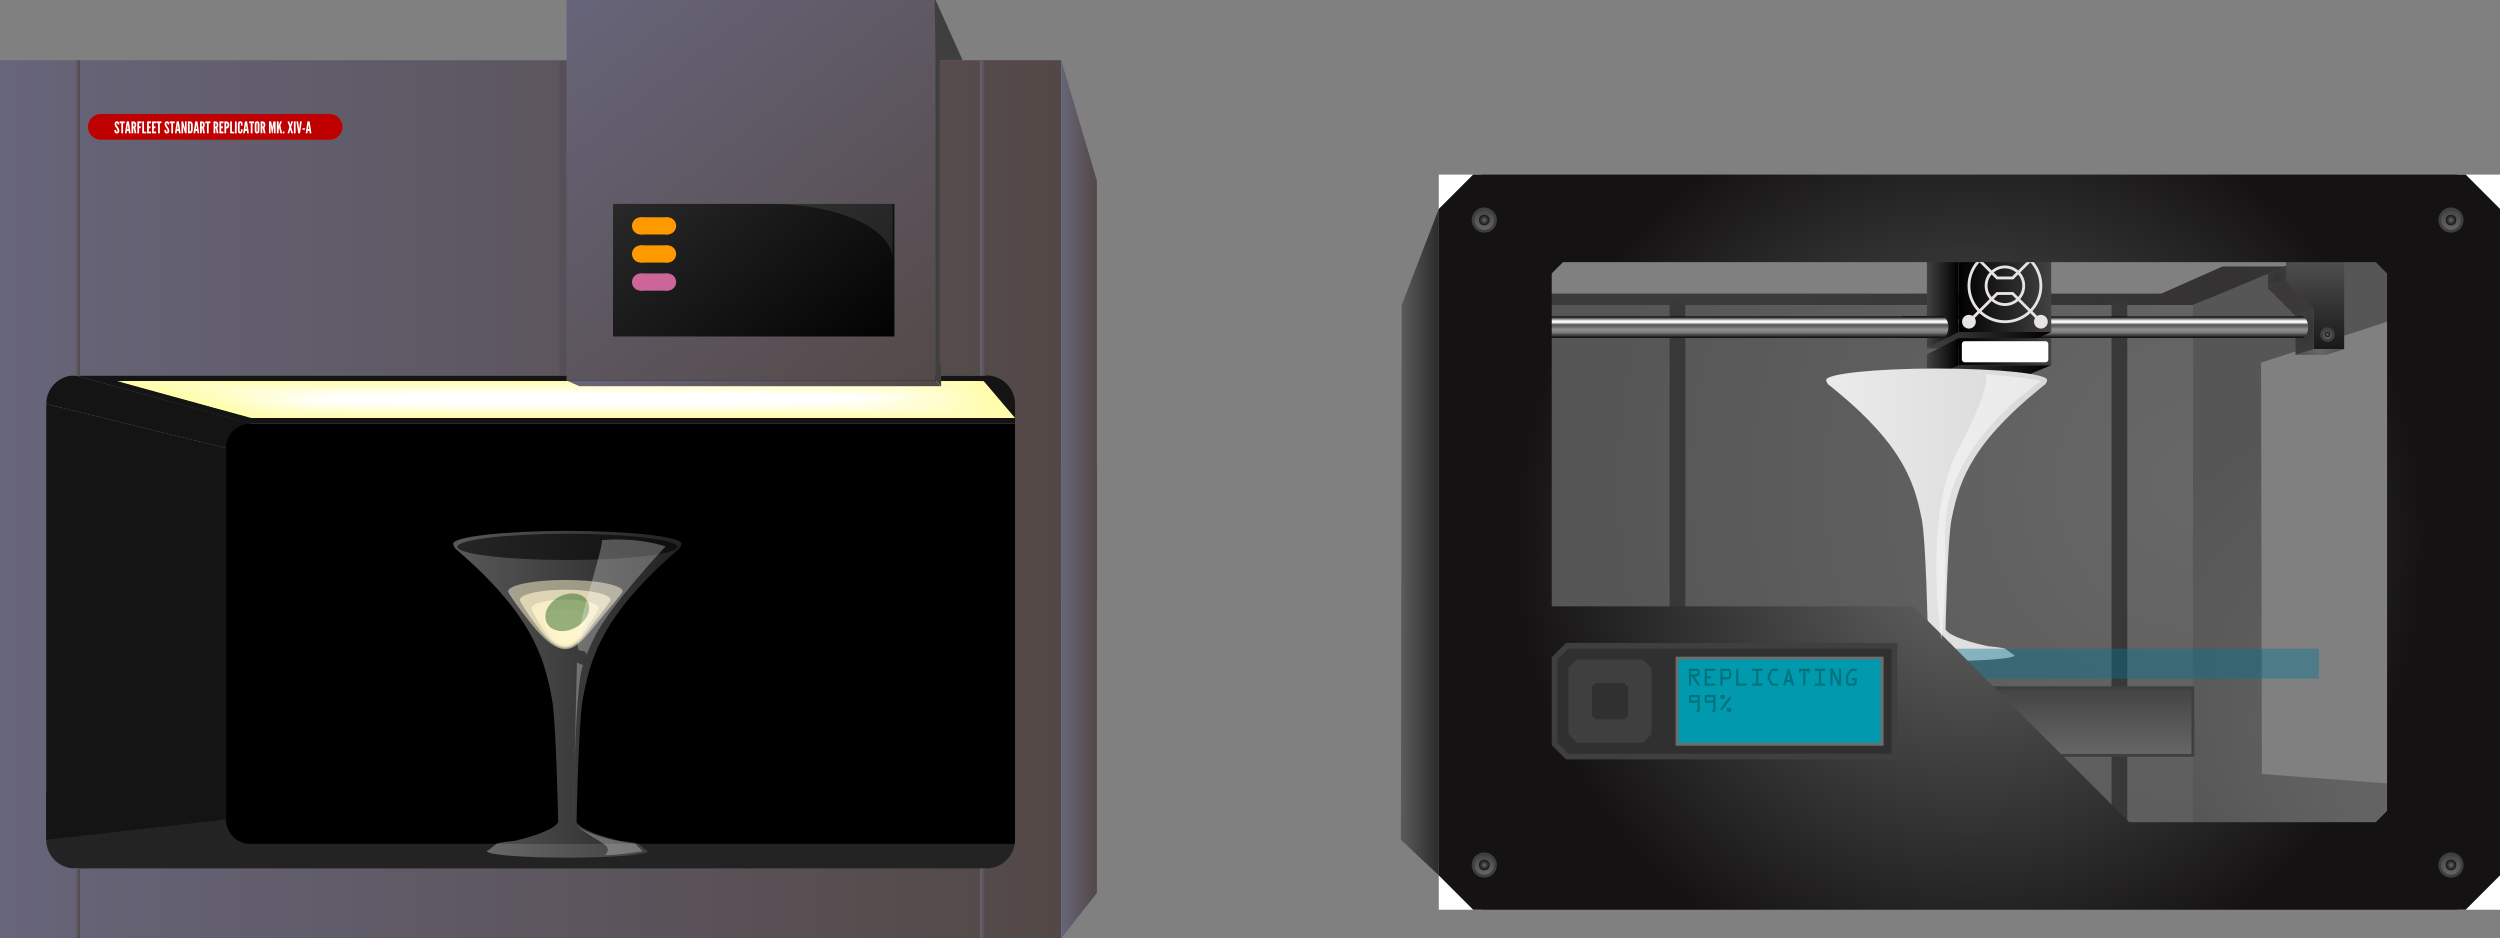 <?xml version="1.0" encoding="utf-8"?>
<!-- Generator: Adobe Illustrator 12.0.0, SVG Export Plug-In . SVG Version: 6.00 Build 51448)  -->
<!DOCTYPE svg PUBLIC "-//W3C//DTD SVG 1.1//EN" "http://www.w3.org/Graphics/SVG/1.1/DTD/svg11.dtd">
<svg  version="1.1" xmlns="http://www.w3.org/2000/svg" xmlns:xlink="http://www.w3.org/1999/xlink" width="873.999" height="328.036" viewBox="0 0 873.999 328.036"
	 overflow="visible" enable-background="new 0 0 873.999 328.036" xml:space="preserve">
<rect x="0" y="0" width="873.999" height="328.036" fill="#808080" stroke="none"/>
<g id="Ebene_1">
	<rect x="8.695" y="276.917" fill="#232323" width="354.667" height="36.667"/>
	<polygon fill="#141414" points="343.948,130.621 358.503,147.631 358.503,132.249 349.867,127.392 	"/>
	
		<radialGradient id="XMLID_43_" cx="-142.608" cy="98.894" r="154.368" gradientTransform="matrix(-1 0 0 1 636.391 0)" gradientUnits="userSpaceOnUse">
		<stop  offset="0" style="stop-color:#343233"/>
		<stop  offset="1" style="stop-color:#3C3B3B"/>
	</radialGradient>
	<polygon fill="url(#XMLID_43_)" points="755.607,102.646 776.999,93.146 802.499,93.146 766.694,106.642 760.499,106.642 
		746.611,106.642 525.499,106.642 525.499,102.646 	"/>
	
		<radialGradient id="XMLID_44_" cx="-133.544" cy="169.161" r="208.709" gradientTransform="matrix(-1 0 0 1 636.391 0)" gradientUnits="userSpaceOnUse">
		<stop  offset="0" style="stop-color:#686868"/>
		<stop  offset="1" style="stop-color:#575657"/>
	</radialGradient>
	<rect x="522.574" y="106.642" fill="url(#XMLID_44_)" width="244.12" height="192.775"/>
	<rect x="583.695" y="105.751" fill="#383838" width="5.5" height="187.5"/>
	<rect x="738.195" y="105.751" fill="#383838" width="5.5" height="187.5"/>
	
		<radialGradient id="XMLID_45_" cx="-190.435" cy="226.477" r="83.417" fx="-224.838" fy="302.469" gradientTransform="matrix(-1 0 0 1 636.391 0)" gradientUnits="userSpaceOnUse">
		<stop  offset="0" style="stop-color:#686868"/>
		<stop  offset="1" style="stop-color:#575657"/>
	</radialGradient>
	<polygon fill="url(#XMLID_45_)" points="766.694,106.642 831.327,79.686 852.538,79.686 852.538,106.642 790.466,126.769 
		790.754,270.604 852.538,275.224 852.538,299.417 772.389,299.417 766.603,298.446 	"/>
	
		<linearGradient id="XMLID_46_" gradientUnits="userSpaceOnUse" x1="-172.946" y1="77.647" x2="-172.946" y2="125.157" gradientTransform="matrix(-1 0 0 1 636.391 0)">
		<stop  offset="0" style="stop-color:#686868"/>
		<stop  offset="1" style="stop-color:#141213"/>
	</linearGradient>
	<polygon fill="url(#XMLID_46_)" points="819.52,122.079 808.885,122.079 808.885,108.072 799.154,98.341 799.154,84.857 
		819.52,84.61 	"/>
	
		<radialGradient id="XMLID_47_" cx="-174.619" cy="123.078" r="6.059" gradientTransform="matrix(-1 0 0 1 636.391 0)" gradientUnits="userSpaceOnUse">
		<stop  offset="0" style="stop-color:#686868"/>
		<stop  offset="1" style="stop-color:#575657"/>
	</radialGradient>
	<polygon fill="url(#XMLID_47_)" points="819.52,122.079 813.257,124.077 802.499,124.077 808.885,122.079 	"/>
	
		<radialGradient id="XMLID_48_" cx="-169.301" cy="116.074" r="6.093" gradientTransform="matrix(-1 0 0 1 636.391 0)" gradientUnits="userSpaceOnUse">
		<stop  offset="0" style="stop-color:#343233"/>
		<stop  offset="1" style="stop-color:#3C3B3B"/>
	</radialGradient>
	<polygon fill="url(#XMLID_48_)" points="802.499,124.077 802.499,110.409 808.885,108.072 808.885,122.079 	"/>
	
		<linearGradient id="XMLID_49_" gradientUnits="userSpaceOnUse" x1="-25.955" y1="118.098" x2="-25.955" y2="110.716" gradientTransform="matrix(-1 0 0 1 636.391 0)">
		<stop  offset="0" style="stop-color:#0B0B0B"/>
		<stop  offset="0.264" style="stop-color:#7F7F7F"/>
		<stop  offset="0.396" style="stop-color:#8E8E8E"/>
		<stop  offset="0.542" style="stop-color:#636363"/>
		<stop  offset="0.626" style="stop-color:#5F5F5F"/>
		<stop  offset="0.718" style="stop-color:#EAEAEA"/>
		<stop  offset="0.791" style="stop-color:#FFFFFF"/>
		<stop  offset="1" style="stop-color:#000000"/>
	</linearGradient>
	<rect x="519.999" y="110.646" fill="url(#XMLID_49_)" width="284.693" height="7.5"/>
	
		<linearGradient id="XMLID_50_" gradientUnits="userSpaceOnUse" x1="-168.301" y1="118.098" x2="-168.301" y2="110.716" gradientTransform="matrix(-1 0 0 1 636.391 0)">
		<stop  offset="0" style="stop-color:#0B0B0B"/>
		<stop  offset="0.264" style="stop-color:#7F7F7F"/>
		<stop  offset="0.396" style="stop-color:#8E8E8E"/>
		<stop  offset="0.542" style="stop-color:#636363"/>
		<stop  offset="0.626" style="stop-color:#5F5F5F"/>
		<stop  offset="0.718" style="stop-color:#EAEAEA"/>
		<stop  offset="0.791" style="stop-color:#FFFFFF"/>
		<stop  offset="1" style="stop-color:#000000"/>
	</linearGradient>
	<ellipse fill="url(#XMLID_50_)" cx="804.692" cy="114.396" rx="2.243" ry="3.75"/>
	<polygon fill="#3A3839" points="802.499,110.409 792.868,100.777 799.154,98.341 808.885,108.072 	"/>
	
		<radialGradient id="XMLID_51_" cx="-159.668" cy="96.837" r="3.585" gradientTransform="matrix(-1 0 0 1 636.391 0)" gradientUnits="userSpaceOnUse">
		<stop  offset="0" style="stop-color:#343233"/>
		<stop  offset="1" style="stop-color:#3C3B3B"/>
	</radialGradient>
	<polygon fill="url(#XMLID_51_)" points="792.868,100.777 792.868,95.726 799.249,92.896 799.154,98.341 	"/>
	<linearGradient id="XMLID_52_" gradientUnits="userSpaceOnUse" x1="673.638" y1="118.943" x2="717.101" y2="118.943">
		<stop  offset="0" style="stop-color:#424242"/>
		<stop  offset="1" style="stop-color:#000000"/>
	</linearGradient>
	<polygon fill="url(#XMLID_52_)" points="717.101,116.074 704.549,121.813 673.638,121.813 684.739,116.074 	"/>
	<linearGradient id="XMLID_53_" gradientUnits="userSpaceOnUse" x1="673.455" y1="130.298" x2="717.101" y2="130.298">
		<stop  offset="0" style="stop-color:#424242"/>
		<stop  offset="1" style="stop-color:#000000"/>
	</linearGradient>
	<polygon fill="url(#XMLID_53_)" points="717.101,127.672 704.496,132.923 673.455,132.923 684.604,127.672 	"/>
	<linearGradient id="XMLID_54_" gradientUnits="userSpaceOnUse" x1="673.638" y1="102.764" x2="684.739" y2="102.764">
		<stop  offset="0" style="stop-color:#424242"/>
		<stop  offset="1" style="stop-color:#000000"/>
	</linearGradient>
	<polygon fill="url(#XMLID_54_)" points="684.739,116.074 684.739,83.714 673.638,90.903 673.638,121.813 	"/>
	
		<linearGradient id="XMLID_55_" gradientUnits="userSpaceOnUse" x1="-80.71" y1="99.894" x2="-48.349" y2="99.894" gradientTransform="matrix(-1 0 0 1 636.391 0)">
		<stop  offset="0" style="stop-color:#424242"/>
		<stop  offset="1" style="stop-color:#000000"/>
	</linearGradient>
	<rect x="684.739" y="83.714" fill="url(#XMLID_55_)" width="32.361" height="32.36"/>
	
		<linearGradient id="XMLID_56_" gradientUnits="userSpaceOnUse" x1="-80.71" y1="122.946" x2="-48.349" y2="122.946" gradientTransform="matrix(-1 0 0 1 636.391 0)">
		<stop  offset="0" style="stop-color:#424242"/>
		<stop  offset="1" style="stop-color:#000000"/>
	</linearGradient>
	<rect x="684.739" y="118.221" fill="url(#XMLID_56_)" width="32.361" height="9.451"/>
	<g>
		<circle fill="none" stroke="#E7E3E5" cx="700.919" cy="99.894" r="12.577"/>
		<circle fill="none" stroke="#E7E3E5" cx="700.919" cy="99.894" r="6.577"/>
		<circle fill="#E7E3E5" cx="713.496" cy="112.471" r="2.406"/>
		<circle fill="#E7E3E5" cx="713.497" cy="87.317" r="2.406"/>
		<circle fill="#E7E3E5" cx="688.342" cy="87.317" r="2.406"/>
		<circle fill="#E7E3E5" cx="688.342" cy="112.471" r="2.406"/>
		<polyline fill="none" stroke="#E7E3E5" stroke-miterlimit="10" points="713.497,87.317 703.628,97.186 698.211,97.186 
			688.343,87.317 		"/>
		<polyline fill="none" stroke="#E7E3E5" stroke-miterlimit="10" points="688.342,112.471 698.211,102.603 703.628,102.603 
			713.496,112.471 		"/>
	</g>
	<path fill-rule="evenodd" clip-rule="evenodd" fill="#FFFFFF" d="M858.999,61.036c4.582,5.417,9.582,10.417,15,15c0-5,0-10,0-15
		C868.999,61.036,863.999,61.036,858.999,61.036z"/>
	<path fill-rule="evenodd" clip-rule="evenodd" fill="#FFFFFF" d="M517.999,61.036c-5,0-10,0-15,0c0,5,0,10,0,15
		C508.416,71.454,513.416,66.454,517.999,61.036z"/>
	<path fill-rule="evenodd" clip-rule="evenodd" fill="#FFFFFF" d="M873.999,303.036c-5.418,4.584-10.418,9.584-15,15c5,0,10,0,15,0
		C873.999,313.036,873.999,308.036,873.999,303.036z"/>
	<path fill-rule="evenodd" clip-rule="evenodd" fill="#FFFFFF" d="M502.999,303.036c0,5,0,10,0,15c5,0,10,0,15,0
		C513.416,312.62,508.416,307.62,502.999,303.036z"/>
	<linearGradient id="XMLID_57_" gradientUnits="userSpaceOnUse" x1="673.638" y1="125.53" x2="684.739" y2="125.53">
		<stop  offset="0" style="stop-color:#424242"/>
		<stop  offset="1" style="stop-color:#000000"/>
	</linearGradient>
	<polygon fill="url(#XMLID_57_)" points="673.638,123.864 673.638,132.838 684.739,127.672 684.739,118.221 	"/>
	<g>
		<g>
			<linearGradient id="XMLID_58_" gradientUnits="userSpaceOnUse" x1="638.43" y1="179.997" x2="715.677" y2="179.997">
				<stop  offset="0" style="stop-color:#EBEBEB"/>
				<stop  offset="1" style="stop-color:#D8D8D8"/>
			</linearGradient>
			<path fill="url(#XMLID_58_)" d="M677.054,128.828c-21.373,0.025-38.624,1.82-38.624,4.029c0,0.344,0.419,1.573,1.204,1.891
				c3.127,2.63,11.812,9.324,19.387,18.62c9.433,11.574,11.376,21.211,12.813,28.08c1.438,6.87,2.112,38.615,2.112,38.615
				c-1.639,2.555-9.299,4.643-14.975,5.876c-3.951,0.321-6.361,0.747-6.361,1.215l-2.198,1.597
				c-0.367,0.131-0.563,0.268-0.563,0.407c0,1.109,12.181,2.009,27.205,2.009s27.203-0.899,27.203-2.009
				c0-0.14-0.194-0.276-0.562-0.407l-2.197-1.597c0-0.468-2.41-0.894-6.362-1.215c-5.677-1.233-13.337-3.321-14.975-5.876
				c0,0,0.675-31.746,2.112-38.615c1.437-6.869,3.38-16.506,12.813-28.08c7.575-9.295,16.26-15.99,19.386-18.62
				c0.785-0.318,1.205-1.547,1.205-1.891C715.677,130.647,698.426,128.853,677.054,128.828z"/>
		</g>
	</g>
	<rect x="540.656" y="226.779" opacity="0.41" fill="#047391" width="270.039" height="10.472"/>
	<linearGradient id="XMLID_59_" gradientUnits="userSpaceOnUse" x1="680.494" y1="264.067" x2="680.494" y2="240.429">
		<stop  offset="0" style="stop-color:#676767"/>
		<stop  offset="1" style="stop-color:#434343"/>
	</linearGradient>
	<rect x="594.36" y="240.429" fill="url(#XMLID_59_)" stroke="#3F3F3F" width="172.269" height="23.638"/>
	<radialGradient id="XMLID_60_" cx="688.499" cy="189.536" r="159.566" gradientUnits="userSpaceOnUse">
		<stop  offset="0" style="stop-color:#686868"/>
		<stop  offset="1" style="stop-color:#141213"/>
	</radialGradient>
	<path fill-rule="evenodd" clip-rule="evenodd" fill="url(#XMLID_60_)" d="M861.999,61.036h-347l-12,12v233l12,12h347l12-12v-233
		L861.999,61.036z M834.514,283.495c-1.674,1.674-2.274,2.273-3.948,3.947h-86.203l-75.475-75.476H542.484V95.579
		c1.674-1.674,2.274-2.274,3.948-3.948h284.133c1.674,1.674,2.274,2.274,3.948,3.948V283.495z"/>
	<linearGradient id="XMLID_61_" gradientUnits="userSpaceOnUse" x1="486.264" y1="189.536" x2="509.998" y2="189.536">
		<stop  offset="0" style="stop-color:#686868"/>
		<stop  offset="1" style="stop-color:#141213"/>
	</linearGradient>
	<polygon fill="url(#XMLID_61_)" points="502.999,306.036 489.742,293.586 490.037,106.642 502.999,73.036 	"/>
	<polygon fill-rule="evenodd" clip-rule="evenodd" fill="#3F3F3F" points="663.281,265.494 547.484,265.494 542.484,260.494 
		542.484,229.779 547.484,224.779 663.281,224.779 	"/>
	<path fill-rule="evenodd" clip-rule="evenodd" fill="#303030" d="M661.281,226.779c0,3.43,0,33.286,0,36.715
		c-3.835,0-111.363,0-112.969,0c-0.792-0.792-3.036-3.037-3.828-3.829c0-1.525,0-27.533,0-29.058
		c0.792-0.792,3.036-3.037,3.828-3.829C549.918,226.779,657.446,226.779,661.281,226.779z"/>
	
		<rect x="586.293" y="230.066" fill-rule="evenodd" clip-rule="evenodd" fill="#0099AD" stroke="#6D6D6D" width="71.701" height="30.142"/>
	<polygon fill="#141414" points="16.152,141.251 79.019,156.644 87.97,153.257 87.97,148.12 26.152,131.251 15.605,130.78 	"/>
	<path d="M367.713,286.49c0,4.707-3.816,8.523-8.523,8.523H87.542c-4.708,0-8.524-3.816-8.524-8.523V156.644
		c0-4.708,3.816-8.524,8.524-8.524h271.647c4.707,0,8.523,3.816,8.523,8.524V286.49z"/>
	<polygon fill="#141414" points="359.189,148.12 344.848,131.251 26.152,131.251 87.542,148.12 	"/>
	<g>
		<g>
			<path fill="#FFFDA9" d="M343.923,133.251c0.438,0.515,2.313,2.721,4.509,5.304c1.098,1.292,2.276,2.677,3.395,3.993
				c1.119,1.316,2.178,2.561,3.038,3.573c-4.185,0-70.815,0-136.466,0c-65.65,0-130.321,0-130.586,0
				c-0.198-0.054-7.722-2.122-17.29-4.751c-4.784-1.314-10.078-2.77-15.222-4.183c-5.144-1.414-10.138-2.786-14.321-3.936
				c6.719,0,28.903,0,58.427,0s66.388,0,102.466,0C274.029,133.251,343.047,133.251,343.923,133.251z"/>
		</g>
		<path fill="#FFFDAA" d="M42.094,133.309c6.726-0.001,28.75-0.003,58.042-0.004c29.335-0.001,65.945-0.002,101.789-0.002
			c71.635,0,140.137,0.002,141.204,0.006c0.635,0.513,2.612,2.698,4.783,5.257c1.085,1.281,2.166,2.67,3.184,3.958
			c1.042,1.319,2.057,2.534,2.849,3.535c-4.337,0.004-70.48,0.006-135.683,0.006s-129.409-0.002-129.872-0.006
			c-0.396-0.057-7.959-2.106-17.417-4.71c-4.729-1.303-9.901-2.745-14.88-4.145C51.053,135.803,46.169,134.446,42.094,133.309z"/>
		<path fill="#FFFDAB" d="M43.21,133.366c6.731-0.003,28.598-0.005,57.656-0.007c29.146-0.003,65.502-0.004,101.111-0.004
			c71.113,0,139.1,0.004,140.358,0.012c0.831,0.511,2.912,2.675,5.057,5.21c1.072,1.27,2.056,2.661,2.974,3.922
			c0.961,1.321,1.936,2.507,2.66,3.498c-4.491,0.007-70.146,0.012-134.902,0.012c-64.755,0-128.496-0.004-129.157-0.012
			c-0.596-0.061-8.196-2.091-17.543-4.67c-4.674-1.292-9.719-2.738-14.538-4.107C51.955,135.817,47.177,134.491,43.21,133.366z"/>
		<path fill="#FFFDAC" d="M44.326,133.424c6.737-0.004,28.445-0.008,57.27-0.011c28.957-0.004,65.06-0.006,100.434-0.006
			c70.59,0,138.062,0.007,139.511,0.018c1.027,0.508,3.211,2.653,5.331,5.164c1.06,1.259,1.941,2.65,2.763,3.887
			c0.878,1.323,1.814,2.48,2.471,3.46c-4.644,0.011-69.811,0.018-134.119,0.018s-127.583-0.007-128.442-0.018
			c-0.795-0.063-8.433-2.075-17.671-4.63c-4.619-1.281-9.54-2.723-14.196-4.07C52.854,135.838,48.184,134.537,44.326,133.424z"/>
		<path fill="#FFFDAD" d="M45.441,133.481c6.744-0.006,28.293-0.011,56.885-0.015c28.768-0.005,64.617-0.008,99.756-0.008
			c70.068,0,137.024,0.009,138.665,0.023c1.224,0.506,3.511,2.63,5.604,5.117c1.048,1.248,1.825,2.637,2.553,3.852
			c0.792,1.325,1.693,2.453,2.281,3.422c-4.797,0.015-69.476,0.024-133.336,0.024s-126.67-0.009-127.728-0.024
			c-0.994-0.066-8.67-2.059-17.798-4.589c-4.563-1.27-9.359-2.707-13.854-4.033C53.753,135.859,49.191,134.583,45.441,133.481z"/>
		<path fill="#FFFDAE" d="M46.557,133.539c6.75-0.007,28.141-0.014,56.5-0.019c28.579-0.007,64.174-0.011,99.079-0.011
			c69.546,0,135.987,0.011,137.819,0.029c1.419,0.504,3.809,2.607,5.878,5.07c1.034,1.237,1.707,2.62,2.342,3.817
			c0.702,1.325,1.572,2.426,2.093,3.385c-4.95,0.018-69.142,0.029-132.555,0.029c-63.413,0-125.757-0.011-127.013-0.029
			c-1.193-0.069-8.907-2.043-17.924-4.549c-4.509-1.258-9.18-2.692-13.512-3.995C54.653,135.88,50.199,134.628,46.557,133.539z"/>
		<path fill="#FFFDAF" d="M47.672,133.597c6.756-0.009,27.988-0.017,56.114-0.022c28.39-0.008,63.731-0.013,98.401-0.013
			c69.023,0,134.949,0.013,136.973,0.035c1.615,0.501,4.107,2.585,6.151,5.023c1.022,1.226,1.584,2.599,2.131,3.782
			c0.611,1.323,1.452,2.399,1.904,3.347c-5.104,0.022-68.807,0.035-131.772,0.035c-62.965,0-124.844-0.013-126.299-0.035
			c-1.392-0.072-9.144-2.028-18.051-4.509c-4.454-1.247-9-2.677-13.169-3.958C55.553,135.9,51.206,134.673,47.672,133.597z"/>
		<path fill="#FFFDB0" d="M48.788,133.654c6.762-0.011,27.836-0.02,55.729-0.026c28.201-0.009,63.289-0.015,97.724-0.015
			c68.501,0,133.911,0.016,136.126,0.041c1.812,0.499,4.407,2.563,6.426,4.977c1.01,1.215,1.46,2.573,1.92,3.747
			c0.517,1.318,1.331,2.372,1.715,3.31c-5.256,0.025-68.472,0.042-130.99,0.042c-62.518,0-123.931-0.016-125.584-0.042
			c-1.59-0.075-9.381-2.012-18.178-4.468c-4.399-1.236-8.818-2.662-12.828-3.92C56.454,135.919,52.213,134.719,48.788,133.654z"/>
		<path fill="#FFFDB1" d="M49.903,133.712c6.768-0.012,27.684-0.022,55.343-0.03c28.012-0.011,62.846-0.018,97.046-0.018
			c67.979,0,132.875,0.018,135.28,0.047c2.008,0.497,4.711,2.536,6.7,4.93c0.999,1.202,1.563,2.492,1.709,3.711
			c0.663,1.205,1.21,2.345,1.526,3.272c-5.41,0.029-68.138,0.047-130.208,0.047c-62.07,0-123.019-0.018-124.869-0.047
			c-1.79-0.078-9.618-1.996-18.306-4.428c-4.344-1.225-8.638-2.647-12.485-3.883C57.355,135.939,53.221,134.764,49.903,133.712z"/>
		<path fill="#FFFDB2" d="M51.019,133.77c6.774-0.014,27.531-0.025,54.958-0.034c27.823-0.012,62.403-0.02,96.369-0.02
			c67.457,0,131.836,0.021,134.433,0.053c2.204,0.495,5.011,2.513,6.974,4.883c0.987,1.192,1.475,2.469,1.499,3.677
			c0.605,1.191,1.089,2.318,1.337,3.234c-5.563,0.033-67.803,0.053-129.426,0.053s-122.106-0.02-124.155-0.053
			c-1.989-0.082-9.855-1.98-18.433-4.388c-4.289-1.213-8.457-2.633-12.143-3.845C58.256,135.957,54.228,134.81,51.019,133.77z"/>
		<path fill="#FFFDB3" d="M52.134,133.827c6.78-0.015,27.379-0.028,54.572-0.038c27.634-0.014,61.96-0.021,95.691-0.021
			c66.934,0,130.798,0.022,133.586,0.059c2.4,0.492,5.311,2.489,7.248,4.836c0.974,1.18,1.386,2.446,1.288,3.641
			c0.549,1.177,0.968,2.291,1.147,3.197c-5.716,0.037-67.468,0.059-128.644,0.059c-61.175,0-121.193-0.022-123.44-0.059
			c-2.188-0.084-10.092-1.965-18.56-4.347c-4.234-1.202-8.275-2.619-11.801-3.808C59.157,135.975,55.235,134.855,52.134,133.827z"/>
		<path fill="#FFFDB4" d="M53.25,133.885c6.786-0.017,27.227-0.031,54.187-0.041c27.445-0.015,61.518-0.024,95.014-0.024
			c66.412,0,129.762,0.025,132.74,0.065c2.597,0.49,5.61,2.467,7.521,4.79c0.962,1.169,1.297,2.423,1.078,3.606
			c0.491,1.164,0.847,2.264,0.959,3.159c-5.869,0.04-67.134,0.065-127.862,0.065s-120.28-0.025-122.726-0.065
			c-2.386-0.087-10.329-1.949-18.687-4.307c-4.179-1.191-8.093-2.604-11.459-3.771C60.06,135.991,56.243,134.901,53.25,133.885z"/>
		<path fill="#FFFDB5" d="M54.366,133.942c6.792-0.018,27.074-0.033,53.801-0.045c27.256-0.017,61.075-0.026,94.336-0.026
			c65.89,0,128.724,0.027,131.894,0.071c2.793,0.488,5.91,2.443,7.796,4.743c0.95,1.158,1.207,2.4,0.867,3.571
			c0.435,1.15,0.726,2.237,0.77,3.122c-6.022,0.043-66.799,0.071-127.08,0.071c-60.28,0-119.367-0.027-122.011-0.071
			c-2.585-0.09-10.565-1.934-18.813-4.267c-4.124-1.18-7.912-2.59-11.117-3.733C60.962,136.007,57.25,134.946,54.366,133.942z"/>
		<path fill="#FFFDB6" d="M55.481,134c6.799-0.02,26.922-0.036,53.416-0.049c27.067-0.018,60.632-0.028,93.659-0.028
			c65.367,0,127.686,0.029,131.047,0.077c2.989,0.485,6.21,2.421,8.069,4.696c0.938,1.147,1.119,2.376,0.657,3.536
			c0.377,1.136,0.604,2.21,0.58,3.084c-6.175,0.047-66.464,0.077-126.297,0.077c-59.833,0-118.455-0.029-121.296-0.077
			c-2.785-0.093-10.803-1.917-18.94-4.226c-4.069-1.168-7.729-2.576-10.775-3.695C61.865,136.022,58.257,134.992,55.481,134z"/>
		<path fill="#FFFDB7" d="M56.597,134.058c6.805-0.021,26.77-0.039,53.03-0.053c26.878-0.019,60.189-0.03,92.981-0.03
			c64.845,0,126.649,0.032,130.201,0.083c3.186,0.483,6.51,2.397,8.344,4.649c0.925,1.136,1.029,2.353,0.446,3.5
			c0.32,1.122,0.483,2.183,0.392,3.046c-6.329,0.051-66.129,0.083-125.515,0.083c-59.385,0-117.542-0.031-120.582-0.083
			c-2.983-0.096-11.04-1.902-19.067-4.186c-4.014-1.157-7.545-2.563-10.433-3.658C62.77,136.036,59.265,135.037,56.597,134.058z"/>
		<path fill="#FFFDB8" d="M57.712,134.115c6.811-0.022,26.617-0.042,52.645-0.056c26.689-0.021,59.747-0.032,92.304-0.032
			c64.323,0,125.611,0.034,129.355,0.088c3.381,0.481,6.808,2.375,8.616,4.603c0.913,1.125,0.94,2.33,0.236,3.465
			c0.263,1.108,0.362,2.156,0.202,3.009c-6.481,0.055-65.794,0.088-124.733,0.088c-58.938,0-116.628-0.034-119.867-0.088
			c-3.182-0.1-11.276-1.886-19.194-4.146c-3.959-1.146-7.361-2.549-10.09-3.621C63.674,136.047,60.272,135.083,57.712,134.115z"/>
		<path fill="#FFFDB9" d="M58.828,134.173c6.817-0.024,26.465-0.044,52.259-0.06c26.5-0.022,59.304-0.034,91.626-0.034
			c63.801,0,124.573,0.036,128.509,0.094c3.577,0.479,7.108,2.351,8.891,4.556c0.9,1.113,0.852,2.307,0.024,3.431
			c0.207,1.094,0.242,2.129,0.014,2.971c-6.635,0.058-65.459,0.094-123.95,0.094c-58.49,0-115.716-0.036-119.152-0.094
			c-3.381-0.103-11.518-1.854-19.321-4.105c-3.906-1.126-7.177-2.535-9.749-3.583C64.581,136.058,61.279,135.128,58.828,134.173z"/>
		<path fill="#FFFDBA" d="M59.943,134.23c6.823-0.026,26.312-0.047,51.874-0.064c26.312-0.023,58.861-0.036,90.949-0.036
			c63.278,0,123.536,0.038,127.662,0.1c3.773,0.476,7.408,2.329,9.165,4.509c0.888,1.102,0.762,2.284-0.187,3.395
			c0.149,1.08,0.121,2.102-0.176,2.934c-6.788,0.062-65.125,0.1-123.167,0.1s-114.803-0.038-118.438-0.1
			c-3.58-0.105-11.755-1.837-19.448-4.064c-3.851-1.115-6.991-2.521-9.406-3.545C65.488,136.067,62.287,135.174,59.943,134.23z"/>
		<path fill="#FFFDBB" d="M61.059,134.288c6.829-0.027,26.16-0.05,51.488-0.067c26.123-0.025,58.418-0.039,90.271-0.039
			c62.756,0,122.498,0.041,126.815,0.106c3.97,0.474,7.707,2.306,9.438,4.462c0.876,1.091,0.673,2.261-0.396,3.36
			c0.093,1.066,0,2.075-0.364,2.896c-6.941,0.065-64.791,0.106-122.386,0.106c-57.595,0-113.89-0.041-117.723-0.106
			c-3.779-0.109-11.993-1.821-19.576-4.024c-3.796-1.103-6.805-2.508-9.064-3.508C66.397,136.074,63.294,135.219,61.059,134.288z"/>
		<path fill="#FFFDBC" d="M62.174,134.346c6.835-0.029,26.007-0.053,51.103-0.071c25.934-0.026,57.976-0.041,89.594-0.041
			c62.234,0,121.46,0.042,125.969,0.112c4.166,0.472,8.008,2.282,9.713,4.416c0.863,1.08,0.584,2.238-0.607,3.325
			c0.035,1.053-0.121,2.048-0.554,2.859c-7.095,0.069-64.456,0.112-121.604,0.112s-112.978-0.042-117.008-0.112
			c-3.979-0.111-12.23-1.804-19.702-3.984c-3.742-1.092-6.617-2.495-8.722-3.471C67.308,136.078,64.301,135.265,62.174,134.346z"/>
		<path fill="#FFFDBD" d="M63.29,134.403c6.841-0.03,25.855-0.056,50.717-0.075c25.744-0.027,57.533-0.042,88.916-0.042
			c61.711,0,120.423,0.045,125.123,0.118c4.362,0.469,8.307,2.26,9.986,4.369c0.852,1.069,0.495,2.214-0.817,3.29
			c-0.022,1.039-0.242,2.021-0.743,2.821c-7.247,0.073-64.121,0.118-120.821,0.118c-56.7,0-112.064-0.045-116.293-0.118
			c-4.177-0.114-12.467-1.788-19.829-3.943c-3.687-1.08-6.428-2.481-8.38-3.433C68.222,136.08,65.309,135.31,63.29,134.403z"/>
		<path fill="#FFFDBE" d="M64.406,134.461c6.847-0.032,25.702-0.058,50.332-0.079c25.555-0.029,57.09-0.045,88.239-0.045
			c61.189,0,119.385,0.047,124.276,0.124c4.559,0.467,8.606,2.237,10.261,4.322c0.839,1.058,0.405,2.191-1.028,3.254
			c-0.079,1.025-0.363,1.994-0.932,2.784c-7.401,0.076-63.787,0.124-120.04,0.124c-56.252,0-111.152-0.047-115.579-0.124
			c-4.376-0.118-12.705-1.771-19.956-3.903c-3.632-1.068-6.237-2.467-8.038-3.396C69.138,136.078,66.316,135.356,64.406,134.461z"/>
		<path fill="#FFFEBF" d="M65.521,134.519c6.854-0.033,25.55-0.061,49.946-0.083c25.366-0.03,56.647-0.047,87.561-0.047
			c60.667,0,118.348,0.05,123.43,0.13c4.755,0.465,8.906,2.213,10.534,4.275c0.826,1.047,0.317,2.168-1.238,3.219
			c-0.137,1.011-0.484,1.967-1.121,2.746c-7.554,0.08-63.452,0.129-119.257,0.129s-110.239-0.049-114.865-0.129
			c-4.575-0.121-12.942-1.753-20.083-3.862c-3.578-1.057-6.043-2.453-7.696-3.358C70.058,136.073,67.324,135.401,65.521,134.519z"/>
		<path fill="#FFFEC0" d="M66.637,134.576c6.859-0.035,25.398-0.064,49.561-0.086c25.178-0.031,56.205-0.049,86.884-0.049
			c60.145,0,117.311,0.052,122.583,0.136c4.951,0.462,9.206,2.19,10.809,4.229c0.814,1.036,0.228,2.145-1.449,3.185
			c-0.193,0.997-0.605,1.939-1.311,2.708c-7.707,0.084-63.117,0.136-118.475,0.136c-55.357,0-109.326-0.052-114.149-0.136
			c-4.774-0.124-13.179-1.736-20.21-3.822c-3.522-1.045-5.848-2.438-7.354-3.321C70.983,136.063,68.331,135.447,66.637,134.576z"/>
		<path fill="#FFFEC1" d="M67.752,134.634c6.865-0.036,25.245-0.067,49.175-0.09c24.989-0.033,55.762-0.052,86.207-0.052
			c59.622,0,116.272,0.054,121.736,0.142c5.147,0.46,9.507,2.167,11.083,4.182c0.801,1.024,0.138,2.122-1.66,3.149
			c-0.251,0.983-0.727,1.913-1.499,2.67c-7.86,0.087-62.782,0.142-117.693,0.142c-54.91,0-108.413-0.054-113.435-0.142
			c-4.973-0.126-13.417-1.72-20.337-3.781c-3.468-1.033-5.829-2.187-7.011-3.284C71.676,136.515,69.338,135.492,67.752,134.634z"/>
		<path fill="#FFFEC2" d="M68.868,134.691c6.872-0.038,25.093-0.069,48.79-0.094c24.8-0.034,55.319-0.054,85.529-0.054
			c59.1,0,115.235,0.056,120.891,0.147c5.343,0.458,9.805,2.145,11.355,4.135c0.789,1.014,0.05,2.099-1.871,3.114
			c-0.307,0.969-0.847,1.886-1.688,2.633c-8.014,0.091-62.447,0.147-116.91,0.147s-107.5-0.056-112.721-0.147
			c-5.172-0.13-13.654-1.703-20.464-3.741c-3.413-1.021-5.652-2.162-6.669-3.246C72.572,136.546,70.346,135.538,68.868,134.691z"/>
		<path fill="#FFFEC3" d="M69.983,134.749c6.878-0.039,24.94-0.072,48.404-0.098c24.61-0.036,54.876-0.056,84.851-0.056
			c58.577,0,114.198,0.059,120.044,0.153c5.539,0.456,10.105,2.122,11.63,4.088c0.777,1.002-0.04,2.076-2.082,3.079
			c-0.364,0.956-0.968,1.859-1.877,2.596c-8.166,0.095-62.112,0.153-116.128,0.153c-54.015,0-106.587-0.059-112.006-0.153
			c-5.371-0.132-13.891-1.687-20.591-3.701c-3.358-1.01-5.476-2.138-6.328-3.208C73.469,136.577,71.353,135.583,69.983,134.749z"/>
		<path fill="#FFFEC4" d="M71.099,134.807c6.884-0.041,24.788-0.075,48.019-0.101c24.421-0.037,54.434-0.058,84.174-0.058
			c58.055,0,113.16,0.061,119.198,0.159c5.735,0.454,10.405,2.099,11.903,4.042c0.765,0.992-0.128,2.053-2.292,3.044
			c-0.421,0.941-1.089,1.832-2.065,2.558c-8.32,0.099-61.778,0.159-115.346,0.159s-105.675-0.061-111.292-0.159
			c-5.57-0.135-14.128-1.669-20.718-3.66c-3.304-0.998-5.298-2.114-5.985-3.171C74.366,136.608,72.36,135.629,71.099,134.807z"/>
		<path fill="#FFFEC5" d="M72.214,134.864c6.89-0.042,24.636-0.078,47.633-0.105c24.232-0.039,53.991-0.06,83.496-0.06
			c57.533,0,112.123,0.063,118.352,0.165c5.932,0.451,10.704,2.076,12.178,3.995c0.752,0.98-0.218,2.029-2.503,3.008
			c-0.479,0.928-1.21,1.805-2.255,2.521c-8.473,0.102-61.443,0.165-114.564,0.165c-53.12,0-104.762-0.063-110.576-0.165
			c-5.769-0.139-14.366-1.653-20.845-3.62c-3.249-0.986-5.121-2.089-5.643-3.134C75.262,136.639,73.368,135.674,72.214,134.864z"/>
		<path fill="#FFFEC6" d="M73.33,134.922c6.896-0.044,24.483-0.081,47.248-0.109c24.044-0.04,53.548-0.062,82.819-0.062
			c57.01,0,111.085,0.065,117.505,0.171c6.128,0.449,11.004,2.053,12.451,3.948c0.74,0.97-0.307,2.006-2.713,2.973
			c-0.535,0.914-1.331,1.778-2.444,2.483c-8.626,0.105-61.108,0.171-113.781,0.171c-52.672,0-103.849-0.065-109.862-0.171
			c-5.968-0.142-14.603-1.636-20.972-3.58c-3.193-0.974-4.944-2.065-5.301-3.096C76.159,136.669,74.375,135.72,73.33,134.922z"/>
		<path fill="#FFFEC7" d="M74.446,134.979c6.902-0.045,24.331-0.083,46.862-0.112c23.855-0.041,53.105-0.064,82.142-0.064
			c56.488,0,110.047,0.067,116.658,0.177c6.324,0.447,11.305,2.029,12.726,3.901c0.728,0.958-0.396,1.983-2.924,2.938
			c-0.593,0.9-1.452,1.75-2.633,2.445c-8.779,0.109-60.774,0.177-113,0.177s-102.937-0.067-109.147-0.177
			c-6.167-0.145-14.84-1.619-21.099-3.539c-3.139-0.963-4.767-2.041-4.959-3.059C77.056,136.701,75.382,135.765,74.446,134.979z"/>
		<path fill="#FFFEC8" d="M75.561,135.037c6.908-0.047,24.179-0.086,46.477-0.116c23.666-0.042,52.663-0.066,81.463-0.066
			c55.966,0,109.01,0.07,115.812,0.183c6.521,0.444,11.604,2.007,13,3.855c0.715,0.947-0.485,1.959-3.135,2.903
			c-0.649,0.886-1.573,1.724-2.822,2.408c-8.932,0.113-60.439,0.183-112.217,0.183c-51.777,0-102.023-0.07-108.433-0.183
			c-6.366-0.148-15.078-1.603-21.226-3.499c-3.084-0.951-4.59-2.016-4.617-3.021C77.953,136.731,76.39,135.811,75.561,135.037z"/>
		<path fill="#FFFEC9" d="M76.677,135.095c6.915-0.048,24.026-0.089,46.091-0.12c23.477-0.043,52.22-0.068,80.786-0.068
			c55.443,0,107.972,0.072,114.965,0.188c6.717,0.442,11.903,1.984,13.273,3.808c0.703,0.936-0.574,1.937-3.345,2.868
			c-0.707,0.873-1.694,1.697-3.012,2.37c-9.085,0.117-60.104,0.188-111.435,0.188s-101.11-0.072-107.718-0.188
			c-6.565-0.151-15.315-1.586-21.354-3.458c-3.029-0.939-4.413-1.992-4.274-2.984C78.849,136.762,77.397,135.856,76.677,135.095z"/>
		<path fill="#FFFECA" d="M77.792,135.152c6.92-0.05,23.874-0.092,45.706-0.124c23.288-0.045,51.777-0.071,80.109-0.071
			c54.921,0,106.934,0.074,114.119,0.194c6.913,0.44,12.203,1.96,13.547,3.761c0.69,0.925-0.663,1.914-3.556,2.833
			c-0.764,0.859-1.815,1.67-3.2,2.333c-9.239,0.12-59.77,0.195-110.653,0.195s-100.198-0.075-107.003-0.195
			c-6.764-0.153-15.552-1.569-21.48-3.418c-2.974-0.927-4.236-1.968-3.932-2.946C79.746,136.793,78.404,135.902,77.792,135.152z"/>
		<path fill="#FFFECB" d="M78.908,135.21c6.927-0.051,23.722-0.094,45.32-0.127c23.099-0.046,51.334-0.073,79.431-0.073
			c54.399,0,105.897,0.076,113.273,0.2c7.109,0.438,12.502,1.938,13.821,3.714c0.679,0.914-0.752,1.891-3.766,2.798
			c-0.821,0.844-1.937,1.643-3.39,2.295c-9.392,0.124-59.435,0.2-109.871,0.2c-50.435,0-99.285-0.077-106.289-0.2
			c-6.963-0.157-15.79-1.553-21.607-3.378c-2.92-0.916-4.059-1.943-3.591-2.909C80.643,136.824,79.412,135.947,78.908,135.21z"/>
		<path fill="#FFFECC" d="M80.023,135.268c6.933-0.053,23.569-0.097,44.935-0.131c22.91-0.048,50.892-0.075,78.754-0.075
			c53.876,0,104.859,0.079,112.426,0.206c7.305,0.435,12.802,1.916,14.095,3.668c0.666,0.903-0.842,1.867-3.978,2.762
			c-0.877,0.831-2.057,1.616-3.578,2.257c-9.544,0.127-59.1,0.206-109.088,0.206s-98.372-0.079-105.574-0.206
			c-7.162-0.16-16.027-1.536-21.734-3.337c-2.865-0.904-3.882-1.919-3.249-2.871C81.539,136.855,80.419,135.993,80.023,135.268z"/>
		<path fill="#FFFECD" d="M81.139,135.325c6.938-0.054,23.417-0.1,44.549-0.135c22.721-0.049,50.449-0.077,78.077-0.077
			c53.354,0,103.821,0.081,111.58,0.212c7.501,0.433,13.102,1.893,14.369,3.621c0.653,0.892-0.93,1.844-4.188,2.727
			c-0.935,0.817-2.178,1.589-3.768,2.22c-9.697,0.131-58.765,0.212-108.306,0.212c-49.54,0-97.459-0.081-104.859-0.212
			c-7.36-0.163-16.264-1.52-21.861-3.297c-2.81-0.893-3.705-1.895-2.906-2.834C82.436,136.886,81.426,136.038,81.139,135.325z"/>
		<path fill="#FFFECE" d="M82.254,135.383c6.945-0.056,23.264-0.103,44.164-0.139c22.532-0.051,50.006-0.08,77.398-0.08
			c52.832,0,102.784,0.083,110.733,0.218c7.698,0.431,13.402,1.869,14.643,3.574c0.642,0.881-1.02,1.821-4.398,2.692
			c-0.991,0.803-2.298,1.562-3.956,2.182c-9.851,0.135-58.431,0.218-107.524,0.218c-49.092,0-96.546-0.083-104.145-0.218
			c-7.56-0.166-16.501-1.502-21.988-3.256c-2.755-0.881-3.528-1.871-2.564-2.796C83.333,136.917,82.434,136.083,82.254,135.383z"/>
		<path fill="#FFFECF" d="M83.37,135.44c6.951-0.058,23.112-0.105,43.778-0.143c22.343-0.052,49.563-0.082,76.721-0.082
			c52.31,0,101.747,0.086,109.887,0.224c7.894,0.428,13.7,1.847,14.916,3.527c0.63,0.87-1.108,1.798-4.608,2.657
			c-1.049,0.789-2.419,1.535-4.146,2.145c-10.004,0.138-58.096,0.224-106.741,0.224s-95.634-0.085-103.43-0.224
			c-7.759-0.169-16.739-1.486-22.115-3.216c-2.701-0.869-3.351-1.846-2.222-2.759C84.229,136.948,83.441,136.129,83.37,135.44z"/>
		<path fill="#FFFED0" d="M84.486,135.498c6.957-0.059,22.959-0.108,43.393-0.146c22.154-0.054,49.121-0.084,76.044-0.084
			c51.787,0,100.708,0.088,109.041,0.23c8.091,0.426,14.001,1.823,15.19,3.481c0.616,0.859-1.197,1.775-4.819,2.622
			c-1.106,0.775-2.54,1.508-4.335,2.107c-10.157,0.142-57.761,0.23-105.959,0.23c-48.197,0-94.721-0.088-102.715-0.23
			c-7.958-0.172-16.976-1.469-22.242-3.176c-2.646-0.857-3.173-1.822-1.88-2.721C85.125,136.979,84.448,136.175,84.486,135.498z"/>
		<path fill="#FFFED1" d="M85.601,135.556c6.963-0.061,22.807-0.111,43.007-0.15c21.965-0.055,48.678-0.086,75.366-0.086
			c51.265,0,99.671,0.09,108.194,0.236c8.287,0.424,14.301,1.8,15.465,3.434c0.604,0.848-1.287,1.751-5.03,2.586
			c-1.163,0.762-2.661,1.481-4.524,2.069c-10.31,0.146-57.427,0.236-105.177,0.236s-93.808-0.09-102.001-0.236
			c-8.157-0.174-17.213-1.453-22.369-3.135c-2.591-0.846-2.997-1.797-1.538-2.684C86.022,137.01,85.456,136.22,85.601,135.556z"/>
		<path fill="#FFFED2" d="M86.717,135.613c6.969-0.062,22.654-0.114,42.622-0.154c21.776-0.056,48.235-0.088,74.689-0.088
			c50.743,0,98.634,0.092,107.348,0.242c8.483,0.421,14.601,1.778,15.738,3.387c0.592,0.837-1.57,1.087-5.24,2.552
			c-1.329,0.531-2.782,1.454-4.713,2.032c-10.463,0.149-57.092,0.242-104.395,0.242c-47.302,0-92.895-0.092-101.286-0.242
			c-8.355-0.178-17.45-1.437-22.496-3.095c-2.536-0.834-2.82-1.773-1.196-2.646C86.919,137.041,86.463,136.266,86.717,135.613z"/>
		<path fill="#FFFED3" d="M87.833,135.671c6.975-0.063,22.502-0.117,42.236-0.157c21.587-0.058,47.792-0.09,74.011-0.09
			c50.22,0,97.596,0.095,106.501,0.248c8.68,0.419,14.899,1.755,16.013,3.341c0.579,0.826-1.646,1.079-5.451,2.516
			c-1.378,0.521-2.904,1.427-4.902,1.994c-10.617,0.153-56.758,0.248-103.613,0.248s-91.982-0.095-100.571-0.248
			c-8.555-0.181-17.688-1.419-22.623-3.055c-2.481-0.822-2.643-1.749-0.854-2.609C87.815,137.072,87.47,136.311,87.833,135.671z"/>
		<path fill="#FFFED4" d="M88.948,135.729c6.981-0.065,22.35-0.12,41.851-0.161c21.398-0.059,47.35-0.092,73.333-0.092
			c49.698,0,96.559,0.097,105.655,0.253c8.875,0.417,15.198,1.732,16.286,3.294c0.567,0.815-1.721,1.072-5.661,2.481
			c-1.429,0.511-3.025,1.4-5.091,1.957c-10.77,0.157-56.422,0.253-102.83,0.253s-91.069-0.097-99.857-0.253
			c-8.753-0.184-17.926-1.403-22.75-3.014c-2.427-0.811-2.465-1.725-0.512-2.571C88.712,137.103,88.478,136.356,88.948,135.729z"/>
		<path fill="#FFFED4" d="M90.063,135.786c6.987-0.066,22.197-0.122,41.465-0.165c21.209-0.06,46.907-0.094,72.656-0.094
			c49.176,0,95.521,0.099,104.809,0.259c9.071,0.415,15.499,1.709,16.56,3.247c0.555,0.804-1.799,1.066-5.872,2.446
			c-1.478,0.5-3.146,1.373-5.28,1.919c-10.923,0.16-56.088,0.259-102.048,0.259c-45.959,0-90.156-0.099-99.142-0.259
			c-8.953-0.187-18.163-1.386-22.877-2.974c-2.372-0.799-2.289-1.7-0.169-2.534C89.609,137.134,89.485,136.402,90.063,135.786z"/>
		<path fill="#FFFED5" d="M91.179,135.844c6.994-0.068,22.045-0.125,41.08-0.169c21.02-0.062,46.464-0.096,71.979-0.096
			c48.654,0,94.483,0.101,103.962,0.265c9.268,0.412,15.797,1.687,16.833,3.2c0.543,0.793-1.875,1.059-6.083,2.411
			c-1.528,0.491-3.266,1.346-5.468,1.881c-11.076,0.164-55.753,0.265-101.266,0.265c-45.512,0-89.244-0.101-98.428-0.265
			c-9.151-0.19-18.4-1.369-23.004-2.934c-2.317-0.787-2.111-1.676,0.173-2.497C90.505,137.165,90.492,136.448,91.179,135.844z"/>
		<path fill="#FFFED6" d="M92.294,135.901c7-0.069,21.893-0.128,40.694-0.172c20.831-0.063,46.022-0.099,71.301-0.099
			c48.131,0,93.446,0.104,103.116,0.271c9.464,0.41,16.097,1.664,17.108,3.154c0.53,0.782-1.954,1.052-6.293,2.375
			c-1.579,0.482-3.388,1.319-5.658,1.844c-11.229,0.167-55.418,0.271-100.483,0.271s-88.331-0.104-97.713-0.271
			c-9.35-0.193-18.638-1.353-23.131-2.893c-2.262-0.776-1.934-1.652,0.515-2.459C91.402,137.195,91.5,136.493,92.294,135.901z"/>
		<path fill="#FFFED7" d="M93.41,135.959c7.006-0.071,21.74-0.13,40.309-0.176c20.642-0.064,45.579-0.101,70.624-0.101
			c47.609,0,92.408,0.105,102.269,0.277c9.66,0.408,16.398,1.641,17.382,3.107c0.518,0.771-2.033,1.045-6.505,2.341
			c-1.631,0.472-3.508,1.292-5.847,1.806c-11.382,0.171-55.084,0.277-99.702,0.277c-44.617,0-87.418-0.106-96.998-0.277
			c-9.55-0.196-18.875-1.336-23.258-2.853c-2.208-0.764-1.757-1.627,0.857-2.421C92.299,137.227,92.507,136.539,93.41,135.959z"/>
		<path fill="#FFFED8" d="M94.526,136.017c7.012-0.072,21.587-0.133,39.923-0.18c20.453-0.065,45.136-0.103,69.946-0.103
			c47.087,0,91.371,0.108,101.423,0.283c9.856,0.405,16.696,1.619,17.655,3.06c0.506,0.76-2.112,1.039-6.715,2.306
			c-1.683,0.463-3.629,1.265-6.036,1.769c-11.536,0.175-54.75,0.283-98.919,0.283s-86.505-0.108-96.284-0.283
			c-9.749-0.199-19.113-1.319-23.385-2.813c-2.153-0.752-1.581-1.603,1.199-2.384C93.195,137.257,93.514,136.584,94.526,136.017z"/>
		<path fill="#FFFED9" d="M95.641,136.074c7.018-0.074,21.436-0.136,39.538-0.184c20.264-0.067,44.693-0.105,69.269-0.105
			c46.564,0,90.333,0.11,100.577,0.289c10.052,0.403,16.996,1.596,17.93,3.014c0.493,0.749-2.194,1.031-6.926,2.27
			c-1.735,0.454-3.75,1.238-6.225,1.731c-11.688,0.179-54.415,0.289-98.137,0.289c-43.722,0-85.592-0.11-95.569-0.289
			c-9.947-0.202-19.35-1.303-23.512-2.772c-2.098-0.741-1.403-1.579,1.541-2.347C94.092,137.288,94.522,136.629,95.641,136.074z"/>
		<path fill="#FFFEDA" d="M96.757,136.132c7.024-0.076,21.283-0.139,39.152-0.188c20.075-0.068,44.25-0.107,68.591-0.107
			c46.042,0,89.295,0.112,99.73,0.294c10.249,0.401,17.295,1.573,18.203,2.967c0.48,0.738-2.274,1.024-7.136,2.235
			c-1.788,0.445-3.872,1.211-6.414,1.694c-11.842,0.182-54.08,0.294-97.355,0.294s-84.679-0.112-94.854-0.294
			c-10.146-0.205-19.587-1.287-23.639-2.732c-2.043-0.729-1.226-1.554,1.883-2.309C94.989,137.319,95.529,136.675,96.757,136.132z"
			/>
		<path fill="#FFFEDB" d="M97.873,136.189c7.03-0.077,21.13-0.142,38.767-0.191c19.886-0.07,43.808-0.109,67.914-0.109
			c45.52,0,88.258,0.115,98.884,0.301c10.445,0.398,17.596,1.551,18.478,2.92c0.468,0.727-2.356,1.018-7.347,2.2
			c-1.841,0.436-3.993,1.184-6.604,1.656c-11.995,0.186-53.745,0.3-96.572,0.3c-42.828,0-83.767-0.115-94.14-0.3
			c-10.345-0.208-19.825-1.27-23.766-2.691c-1.989-0.717-1.049-1.53,2.226-2.271C95.885,137.35,96.537,136.721,97.873,136.189z"/>
		<path fill="#FFFEDC" d="M98.988,136.247c7.037-0.079,20.979-0.145,38.381-0.195c19.697-0.071,43.365-0.112,67.236-0.112
			c44.998,0,87.22,0.117,98.037,0.307c10.641,0.396,17.895,1.528,18.751,2.873c0.456,0.716-2.438,1.01-7.557,2.165
			c-1.894,0.427-4.113,1.157-6.792,1.618c-12.148,0.189-53.411,0.307-95.791,0.307c-42.379,0-82.854-0.117-93.425-0.307
			c-10.544-0.211-20.062-1.253-23.893-2.651c-1.934-0.706-0.872-1.506,2.568-2.234C96.782,137.381,97.544,136.766,98.988,136.247z"
			/>
		<path fill="#FFFEDD" d="M100.104,136.305c7.042-0.08,20.826-0.147,37.996-0.199c19.508-0.073,42.922-0.114,66.559-0.114
			c44.475,0,86.182,0.12,97.19,0.313c10.837,0.394,18.194,1.505,19.025,2.827c0.443,0.705-2.521,1.002-7.768,2.129
			c-1.947,0.418-4.234,1.13-6.981,1.581c-12.301,0.193-53.076,0.313-95.008,0.313c-41.932,0-81.941-0.119-92.71-0.313
			c-10.743-0.214-20.3-1.236-24.02-2.61c-1.879-0.694-0.695-1.481,2.91-2.197C97.679,137.412,98.551,136.812,100.104,136.305z"/>
		<path fill="#FFFEDE" d="M101.219,136.362c7.048-0.082,20.673-0.15,37.61-0.203c19.319-0.074,42.479-0.116,65.881-0.116
			c43.953,0,85.145,0.122,96.345,0.318c11.033,0.392,18.493,1.483,19.298,2.78c0.432,0.694-2.604,0.997-7.978,2.095
			c-2.001,0.409-4.355,1.103-7.17,1.543c-12.454,0.197-52.741,0.318-94.226,0.318s-81.028-0.121-91.996-0.318
			c-10.942-0.217-20.537-1.22-24.147-2.57c-1.825-0.683-0.518-1.457,3.252-2.159C98.575,137.443,99.559,136.857,101.219,136.362z"/>
		<path fill="#FFFEDF" d="M102.335,136.42c7.054-0.083,20.521-0.153,37.225-0.206c19.13-0.076,42.037-0.118,65.204-0.118
			c43.431,0,84.107,0.124,95.498,0.324c11.229,0.39,18.793,1.46,19.573,2.733c0.419,0.683-2.688,0.989-8.189,2.06
			c-2.055,0.4-4.477,1.076-7.359,1.505c-12.607,0.2-52.406,0.324-93.444,0.324c-41.037,0-80.115-0.124-91.281-0.324
			c-11.141-0.22-20.774-1.204-24.273-2.53c-1.77-0.671-0.341-1.433,3.594-2.122C99.472,137.474,100.566,136.902,102.335,136.42z"/>
		<path fill="#FFFEE0" d="M103.45,136.478c7.061-0.084,20.369-0.156,36.839-0.21c18.941-0.077,41.594-0.12,64.526-0.12
			c42.908,0,83.069,0.126,94.651,0.33c11.426,0.387,19.093,1.437,19.847,2.686c0.406,0.672-2.772,0.98-8.4,2.024
			c-2.109,0.391-4.598,1.049-7.548,1.468c-12.761,0.204-52.072,0.33-92.662,0.33s-79.203-0.126-90.566-0.33
			c-11.34-0.223-21.013-1.187-24.401-2.489c-1.715-0.659-0.164-1.409,3.936-2.084C100.369,137.505,101.573,136.948,103.45,136.478z"
			/>
		<path fill="#FFFEE1" d="M104.566,136.535c7.066-0.086,20.216-0.158,36.454-0.214c18.752-0.078,41.152-0.122,63.849-0.122
			c42.386,0,82.032,0.128,93.805,0.336c11.622,0.385,19.392,1.415,20.121,2.64c0.394,0.662-2.856,0.972-8.61,1.989
			c-2.163,0.382-4.718,1.022-7.737,1.431c-12.914,0.208-51.737,0.336-91.879,0.336c-40.142,0-78.29-0.128-89.852-0.336
			c-11.539-0.226-21.25-1.171-24.528-2.449c-1.661-0.647,0.013-1.384,4.278-2.047C101.266,137.536,102.581,136.994,104.566,136.535z
			"/>
		<path fill="#FFFEE2" d="M105.682,136.593c7.073-0.087,20.063-0.161,36.068-0.217c18.563-0.08,40.708-0.125,63.171-0.125
			c41.864,0,80.995,0.13,92.958,0.342c11.818,0.383,19.691,1.393,20.395,2.593c0.381,0.651-2.94,0.964-8.821,1.954
			c-2.218,0.374-4.839,0.995-7.926,1.393c-13.067,0.211-51.402,0.342-91.097,0.342s-77.376-0.13-89.137-0.342
			c-11.738-0.229-21.487-1.154-24.655-2.409c-1.606-0.636,0.19-1.36,4.62-2.009C102.162,137.567,103.588,137.039,105.682,136.593z"
			/>
		<path fill="#FFFEE3" d="M106.797,136.65c7.079-0.089,19.911-0.164,35.683-0.221c18.374-0.081,40.266-0.126,62.494-0.126
			c41.341,0,79.957,0.133,92.112,0.348c12.014,0.38,19.991,1.37,20.668,2.546c0.369,0.64-3.026,0.956-9.032,1.919
			c-2.272,0.364-4.96,0.968-8.116,1.355c-13.22,0.215-51.067,0.348-90.314,0.348c-39.248,0-76.464-0.133-88.423-0.348
			c-11.937-0.232-21.725-1.138-24.782-2.368c-1.551-0.625,0.547-0.548,4.962-1.972C103.136,137.78,104.595,137.084,106.797,136.65z"
			/>
		<path fill="#FFFEE4" d="M107.913,136.708c7.085-0.091,19.759-0.167,35.297-0.225c18.186-0.082,39.823-0.128,61.816-0.128
			c40.819,0,78.919,0.135,91.266,0.354c12.21,0.378,20.29,1.347,20.942,2.5c0.356,0.629-3.111,0.946-9.242,1.883
			c-2.328,0.355-5.082,0.941-8.305,1.318c-13.374,0.218-50.733,0.354-89.533,0.354c-38.799,0-75.551-0.135-87.708-0.354
			c-12.136-0.235-21.962-1.122-24.909-2.328c-1.497-0.613,0.695-0.594,5.305-1.934C104.021,137.804,105.603,137.13,107.913,136.708z
			"/>
		<path fill="#FFFEE5" d="M109.028,136.766c7.091-0.092,19.606-0.169,34.912-0.229c17.997-0.083,39.38-0.131,61.139-0.131
			c40.297,0,77.882,0.137,90.419,0.359c12.407,0.376,20.589,1.325,21.216,2.453c0.344,0.618-3.196,0.938-9.453,1.849
			c-2.382,0.347-5.202,0.914-8.493,1.28c-13.527,0.222-50.398,0.359-88.75,0.359s-74.638-0.137-86.993-0.359
			c-12.335-0.238-22.2-1.105-25.036-2.288c-1.442-0.601,0.847-0.633,5.647-1.897C104.908,137.827,106.61,137.176,109.028,136.766z"
			/>
		<path fill="#FFFEE6" d="M110.144,136.823c7.097-0.094,19.454-0.172,34.526-0.232c17.808-0.085,38.938-0.133,60.461-0.133
			c39.774,0,76.844,0.139,89.573,0.365c12.603,0.374,20.888,1.303,21.49,2.406c0.332,0.608-3.282,0.929-9.664,1.813
			c-2.438,0.338-5.323,0.887-8.683,1.242c-13.68,0.226-50.063,0.366-87.968,0.366c-37.904,0-73.725-0.14-86.278-0.366
			c-12.534-0.241-22.438-1.089-25.163-2.247c-1.387-0.59,1.005-0.665,5.989-1.859C105.797,137.85,107.617,137.221,110.144,136.823z"
			/>
		<path fill="#FFFEE7" d="M111.259,136.881c7.103-0.095,19.302-0.175,34.141-0.236c17.618-0.086,38.495-0.135,59.783-0.135
			c39.252,0,75.807,0.142,88.727,0.371c12.8,0.371,21.188,1.28,21.764,2.359c0.319,0.597-3.368,0.921-9.874,1.778
			c-2.493,0.329-5.444,0.86-8.872,1.205c-13.833,0.229-49.729,0.371-87.186,0.371c-37.457,0-72.813-0.142-85.564-0.371
			c-12.733-0.244-22.675-1.073-25.29-2.207c-1.333-0.578,1.165-0.691,6.331-1.822C106.687,137.873,108.625,137.267,111.259,136.881z
			"/>
		<path fill="#FFFEE8" d="M112.375,136.938c7.109-0.097,19.149-0.178,33.755-0.24c17.429-0.088,38.052-0.137,59.106-0.137
			c38.73,0,74.769,0.144,87.88,0.377c12.996,0.369,21.486,1.258,22.038,2.313c0.306,0.586-3.454,0.911-10.084,1.743
			c-2.549,0.32-5.565,0.833-9.061,1.167c-13.986,0.233-49.394,0.377-86.404,0.377s-71.9-0.144-84.85-0.377
			c-12.932-0.247-22.913-1.057-25.417-2.167c-1.278-0.567,1.329-0.713,6.673-1.784C107.578,137.896,109.632,137.312,112.375,136.938
			z"/>
		<path fill="#FFFEE9" d="M113.49,136.996c7.116-0.098,18.997-0.181,33.37-0.244c17.24-0.089,37.609-0.139,58.429-0.139
			c38.208,0,73.731,0.146,87.034,0.383c13.192,0.367,21.785,1.236,22.312,2.266c0.294,0.575-3.54,0.902-10.295,1.708
			c-2.604,0.311-5.686,0.806-9.25,1.129c-14.139,0.237-49.059,0.383-85.622,0.383c-36.562,0-70.987-0.146-84.135-0.383
			c-13.131-0.25-23.15-1.04-25.543-2.126c-1.224-0.555,1.494-0.73,7.015-1.747C108.469,137.919,110.639,137.357,113.49,136.996z"/>
		<path fill="#FFFFEA" d="M114.606,137.054c7.122-0.1,18.844-0.184,32.984-0.248c17.052-0.09,37.167-0.142,57.751-0.142
			c37.686,0,72.694,0.149,86.188,0.389c13.388,0.364,22.084,1.214,22.585,2.219c0.282,0.565-3.627,0.893-10.506,1.673
			c-2.66,0.302-5.807,0.778-9.438,1.092c-14.292,0.241-48.725,0.389-84.839,0.389s-70.074-0.148-83.42-0.389
			c-13.33-0.253-23.389-1.023-25.671-2.085c-1.169-0.544,1.662-0.745,7.357-1.71C109.362,137.943,111.646,137.403,114.606,137.054z"
			/>
		<path fill="#FFFFEB" d="M115.722,137.111c7.127-0.101,18.692-0.186,32.599-0.251c16.863-0.092,36.724-0.144,57.074-0.144
			c37.163,0,71.656,0.151,85.341,0.395c13.584,0.362,22.384,1.191,22.86,2.172c0.269,0.554-3.714,0.883-10.717,1.638
			c-2.715,0.293-5.928,0.751-9.628,1.055c-14.445,0.244-48.39,0.395-84.057,0.395c-35.667,0-69.161-0.15-82.706-0.395
			c-13.529-0.256-23.626-1.007-25.798-2.045c-1.115-0.533,1.831-0.755,7.699-1.672C110.255,137.967,112.654,137.449,115.722,137.111
			z"/>
		<path fill="#FFFFEC" d="M116.837,137.169c7.134-0.103,18.54-0.189,32.213-0.255c16.674-0.093,36.281-0.146,56.396-0.146
			c36.64,0,70.618,0.153,84.494,0.401c13.781,0.36,22.683,1.169,23.134,2.125c0.256,0.543-3.801,0.873-10.927,1.603
			c-2.771,0.284-6.049,0.724-9.817,1.017c-14.599,0.248-48.055,0.401-83.275,0.401c-35.219,0-68.248-0.153-81.991-0.401
			c-13.728-0.259-23.864-0.992-25.925-2.004c-1.06-0.521,2.001-0.763,8.042-1.635C111.148,137.99,113.661,137.494,116.837,137.169z"
			/>
		<path fill="#FFFFED" d="M117.953,137.227c7.14-0.104,18.387-0.192,31.828-0.259c16.484-0.094,35.838-0.148,55.718-0.148
			c36.118,0,69.581,0.155,83.648,0.407c13.977,0.357,22.981,1.147,23.407,2.079c0.244,0.533-3.888,0.863-11.138,1.567
			c-2.827,0.275-6.17,0.697-10.006,0.979c-14.752,0.251-47.721,0.407-82.493,0.407s-67.335-0.155-81.276-0.407
			c-13.927-0.262-24.102-0.975-26.052-1.964c-1.006-0.51,2.172-0.77,8.384-1.598C112.042,138.014,114.668,137.54,117.953,137.227z"
			/>
		<path fill="#FFFFEE" d="M119.068,137.284c7.146-0.105,18.235-0.194,31.442-0.262c16.295-0.096,35.396-0.15,55.041-0.15
			c35.596,0,68.543,0.158,82.802,0.413c14.173,0.355,23.28,1.125,23.681,2.032c0.231,0.522-3.975,0.853-11.348,1.532
			c-2.883,0.266-6.291,0.67-10.195,0.942c-14.905,0.255-47.386,0.413-81.71,0.413c-34.324,0-66.422-0.158-80.562-0.413
			c-14.125-0.265-24.34-0.96-26.178-1.924c-0.952-0.499,2.344-0.772,8.726-1.56C112.937,138.038,115.676,137.585,119.068,137.284z"
			/>
		<path fill="#FFFFEF" d="M120.184,137.342c7.152-0.107,18.083-0.197,31.057-0.266c16.106-0.097,34.953-0.152,54.364-0.152
			c35.073,0,67.505,0.16,81.955,0.418c14.369,0.353,23.579,1.104,23.955,1.985c0.218,0.511-4.062,0.842-11.559,1.497
			c-2.939,0.257-6.412,0.644-10.384,0.904c-15.058,0.259-47.051,0.418-80.928,0.418s-65.51-0.16-79.847-0.418
			c-14.325-0.268-24.578-0.945-26.306-1.883c-0.897-0.488,2.517-0.773,9.067-1.522C113.831,138.063,116.683,137.63,120.184,137.342z
			"/>
		<path fill="#FFFFF0" d="M121.299,137.399c7.158-0.109,17.93-0.2,30.671-0.27c15.918-0.099,34.51-0.154,53.686-0.154
			c34.551,0,66.468,0.162,81.109,0.424c14.565,0.351,23.877,1.081,24.229,1.938c0.206,0.501-4.149,0.832-11.77,1.462
			c-2.996,0.248-6.533,0.616-10.573,0.866c-15.211,0.262-46.717,0.424-80.146,0.424c-33.43,0-64.597-0.162-79.132-0.424
			c-14.524-0.271-24.816-0.929-26.433-1.843c-0.843-0.477,2.69-0.773,9.41-1.485C114.726,138.087,117.69,137.676,121.299,137.399z"
			/>
		<path fill="#FFFFF1" d="M122.415,137.457c7.164-0.11,17.777-0.203,30.286-0.274c15.729-0.1,34.068-0.156,53.009-0.156
			c34.029,0,65.431,0.164,80.262,0.43c14.762,0.348,24.176,1.06,24.503,1.892c0.192,0.49-4.237,0.822-11.98,1.427
			c-3.052,0.238-6.654,0.589-10.762,0.829c-15.364,0.266-46.381,0.43-79.364,0.43c-32.982,0-63.684-0.165-78.417-0.43
			c-14.723-0.274-25.054-0.914-26.56-1.803c-0.789-0.465,2.864-0.772,9.752-1.448C115.621,138.111,118.698,137.722,122.415,137.457z
			"/>
		<path fill="#FFFFF2" d="M123.53,137.515c7.17-0.112,17.625-0.206,29.901-0.277c15.54-0.102,33.625-0.159,52.331-0.159
			c33.507,0,64.393,0.167,79.417,0.436c14.958,0.346,24.475,1.038,24.776,1.845c0.18,0.48-4.325,0.811-12.19,1.392
			c-3.108,0.229-6.775,0.563-10.951,0.792c-15.518,0.27-46.047,0.436-78.582,0.436s-62.771-0.167-77.703-0.436
			c-14.921-0.277-25.292-0.899-26.687-1.762c-0.734-0.455,3.039-0.769,10.094-1.41C116.516,138.135,119.705,137.767,123.53,137.515z
			"/>
		<path fill="#FFFFF3" d="M124.646,137.572c7.176-0.113,17.473-0.208,29.515-0.281c15.351-0.103,33.182-0.161,51.653-0.161
			c32.984,0,63.355,0.169,78.57,0.442c15.154,0.344,24.773,1.016,25.051,1.798c0.167,0.469-4.413,0.801-12.401,1.356
			c-3.165,0.22-6.896,0.535-11.141,0.753c-15.67,0.273-45.712,0.442-77.799,0.442c-32.087,0-61.858-0.168-76.989-0.442
			c-15.121-0.28-25.53-0.884-26.813-1.722c-0.68-0.444,3.213-0.765,10.437-1.373C117.412,138.161,120.713,137.813,124.646,137.572z"
			/>
		<path fill="#FFFFF4" d="M125.762,137.63c7.182-0.115,17.32-0.211,29.129-0.285c15.162-0.104,32.739-0.163,50.976-0.163
			c32.462,0,62.318,0.171,77.723,0.448c15.35,0.341,25.071,0.994,25.325,1.751c0.153,0.458-4.501,0.79-12.612,1.321
			c-3.221,0.211-7.017,0.508-11.329,0.716c-15.824,0.277-45.377,0.448-77.017,0.448c-31.639,0-60.945-0.171-76.273-0.448
			c-15.32-0.284-25.769-0.87-26.941-1.682c-0.626-0.433,3.388-0.759,10.778-1.335C118.307,138.185,121.72,137.858,125.762,137.63z"
			/>
		<path fill="#FFFFF5" d="M126.877,137.688c7.188-0.116,17.168-0.214,28.744-0.289c14.973-0.105,32.297-0.165,50.298-0.165
			c31.94,0,61.28,0.173,76.877,0.454c15.546,0.339,25.37,0.972,25.599,1.705c0.14,0.448-4.589,0.778-12.823,1.286
			c-3.277,0.202-7.138,0.481-11.518,0.679c-15.977,0.28-45.043,0.454-76.235,0.454s-60.033-0.173-75.559-0.454
			c-15.519-0.286-26.006-0.856-27.067-1.641c-0.572-0.423,3.563-0.753,11.12-1.298C119.203,138.21,122.728,137.903,126.877,137.688z
			"/>
		<path fill="#FFFFF6" d="M127.993,137.745c7.195-0.118,17.016-0.217,28.358-0.292c14.784-0.107,31.854-0.167,49.621-0.167
			c31.417,0,60.243,0.175,76.03,0.459c15.743,0.337,25.667,0.951,25.873,1.658c0.127,0.438-4.677,0.767-13.033,1.25
			c-3.334,0.193-7.259,0.455-11.708,0.641c-16.13,0.284-44.708,0.46-75.453,0.46c-30.744,0-59.12-0.176-74.844-0.46
			c-15.717-0.289-26.244-0.843-27.194-1.601c-0.518-0.413,3.738-0.747,11.462-1.26C120.099,138.235,123.735,137.949,127.993,137.745
			z"/>
		<path fill="#FFFFF7" d="M129.108,137.803c7.201-0.119,16.863-0.219,27.973-0.296c14.595-0.108,31.411-0.169,48.943-0.169
			c30.895,0,59.205,0.178,75.184,0.465c15.939,0.334,25.965,0.929,26.146,1.611c0.114,0.428-4.765,0.756-13.244,1.216
			c-3.391,0.184-7.38,0.427-11.896,0.604c-16.283,0.288-44.374,0.465-74.67,0.465s-58.207-0.178-74.13-0.465
			c-15.917-0.292-26.481-0.831-27.321-1.561c-0.464-0.403,3.914-0.738,11.805-1.223C120.995,138.26,124.742,137.995,129.108,137.803
			z"/>
		<path fill="#FFFFF8" d="M130.224,137.86c7.207-0.121,16.711-0.222,27.588-0.3c14.406-0.11,30.968-0.172,48.266-0.172
			c30.373,0,58.167,0.18,74.338,0.472c16.135,0.333,26.262,0.907,26.42,1.564c0.101,0.417-4.854,0.745-13.455,1.181
			c-3.447,0.174-7.5,0.4-12.085,0.566c-16.437,0.292-44.039,0.471-73.888,0.471c-29.85,0-57.294-0.18-73.415-0.471
			c-16.116-0.295-26.72-0.819-27.449-1.52c-0.409-0.394,4.09-0.73,12.147-1.185C121.891,138.286,125.75,138.04,130.224,137.86z"/>
		<path fill="#FFFFF9" d="M131.339,137.918c7.213-0.122,16.559-0.225,27.202-0.304c14.217-0.111,30.525-0.174,47.588-0.174
			c29.851,0,57.13,0.183,73.491,0.478c16.331,0.33,26.56,0.886,26.694,1.518c0.086,0.407-4.941,0.734-13.665,1.146
			c-3.504,0.166-7.622,0.374-12.274,0.528c-16.589,0.295-43.704,0.478-73.106,0.478s-56.381-0.183-72.7-0.478
			c-16.314-0.298-26.957-0.808-27.576-1.479c-0.354-0.385,4.266-0.721,12.489-1.148
			C122.787,138.311,126.757,138.085,131.339,137.918z"/>
		<path fill="#FFFFFA" d="M132.455,137.976c7.219-0.124,16.406-0.228,26.816-0.308c14.028-0.112,30.083-0.176,46.911-0.176
			c29.328,0,56.092,0.185,72.645,0.483c16.527,0.328,26.856,0.864,26.968,1.471c0.073,0.396-5.03,0.723-13.875,1.11
			c-3.561,0.156-7.743,0.346-12.463,0.49c-16.743,0.299-43.37,0.483-72.324,0.483c-28.955,0-55.469-0.185-71.986-0.483
			c-16.514-0.301-27.193-0.798-27.703-1.439c-0.3-0.376,4.442-0.711,12.831-1.11C123.683,138.336,127.764,138.131,132.455,137.976z"
			/>
		<path fill="#FFFFFB" d="M133.57,138.033c7.225-0.125,16.254-0.23,26.431-0.311c13.839-0.114,29.64-0.178,46.233-0.178
			c28.806,0,55.055,0.187,71.798,0.489c16.724,0.326,27.154,0.842,27.242,1.424c0.059,0.386-5.119,0.711-14.086,1.075
			c-3.618,0.147-7.864,0.319-12.653,0.453c-16.896,0.302-43.034,0.489-71.541,0.489c-28.507,0-54.556-0.187-71.271-0.489
			c-16.712-0.305-27.428-0.79-27.83-1.399c-0.244-0.369,4.618-0.701,13.173-1.073C124.58,138.361,128.771,138.176,133.57,138.033z"
			/>
		<path fill="#FFFFFC" d="M134.686,138.091c7.231-0.127,16.101-0.233,26.045-0.315c13.65-0.115,29.198-0.18,45.556-0.18
			c28.284,0,54.017,0.189,70.952,0.495c16.92,0.323,27.45,0.82,27.516,1.377c0.044,0.375-5.207,0.7-14.297,1.04
			c-3.674,0.138-7.985,0.292-12.842,0.416c-17.049,0.306-42.7,0.495-70.759,0.495c-28.059,0-53.643-0.189-70.557-0.495
			c-16.911-0.307-27.66-0.783-27.956-1.358c-0.187-0.362,4.794-0.689,13.515-1.035C125.476,138.387,129.779,138.222,134.686,138.091
			z"/>
		<path fill="#FFFFFD" d="M135.802,138.148c7.237-0.128,15.949-0.236,25.66-0.319c13.461-0.116,28.754-0.182,44.878-0.182
			c27.761,0,52.979,0.191,70.105,0.501c17.116,0.321,27.746,0.799,27.79,1.331c0.03,0.365-5.296,0.688-14.508,1.005
			c-3.731,0.128-8.105,0.266-13.03,0.378c-17.202,0.31-42.365,0.501-69.977,0.501s-52.73-0.191-69.842-0.501
			c-17.11-0.31-27.89-0.775-28.083-1.318c-0.127-0.355,4.971-0.679,13.857-0.998C126.372,138.412,130.786,138.268,135.802,138.148z"
			/>
		<path fill="#FFFFFE" d="M136.917,138.206c7.244-0.13,15.796-0.239,25.275-0.322c13.272-0.118,28.312-0.185,44.201-0.185
			c27.239,0,51.942,0.193,69.259,0.507c17.312,0.319,28.042,0.776,28.063,1.284c0.015,0.354-5.384,0.687-14.718,0.97
			c-3.788,0.124-8.227,0.238-13.22,0.34c-17.355,0.313-42.03,0.507-69.195,0.507c-27.164,0-51.817-0.194-69.127-0.507
			c-17.31-0.313-28.115-0.767-28.21-1.278c-0.065-0.349,5.147-0.68,14.199-0.96C127.269,138.433,131.793,138.313,136.917,138.206z"
			/>
		<path fill="#FFFFFF" d="M303.195,139.501c0,0.483-10.829,0.921-28.337,1.237c-17.508,0.317-41.696,0.513-68.413,0.513
			s-50.904-0.196-68.413-0.513c-17.508-0.316-28.337-0.754-28.337-1.237s10.829-0.921,28.337-1.237
			c17.508-0.317,41.696-0.513,68.413-0.513s50.904,0.196,68.413,0.513C292.366,138.58,303.195,139.018,303.195,139.501z"/>
	</g>
	<linearGradient id="XMLID_62_" gradientUnits="userSpaceOnUse" x1="0" y1="174.536" x2="371" y2="174.536">
		<stop  offset="0" style="stop-color:#67657A"/>
		<stop  offset="1" style="stop-color:#534846"/>
	</linearGradient>
	<path fill="url(#XMLID_62_)" d="M0,21.036v307h371v-307H0z M354.848,293.586c0,5.522-4.478,10-10,10H26.152
		c-5.523,0-10-4.478-10-10V141.251c0-5.523,4.477-10,10-10h318.695c5.522,0,10,4.477,10,10V293.586z"/>
	<linearGradient id="XMLID_63_" gradientUnits="userSpaceOnUse" x1="371" y1="186.876" x2="383.464" y2="186.876">
		<stop  offset="0" style="stop-color:#67657A"/>
		<stop  offset="1" style="stop-color:#534846"/>
	</linearGradient>
	<rect x="371" y="162.729" fill="url(#XMLID_63_)" width="12.464" height="48.293"/>
	<linearGradient id="XMLID_64_" gradientUnits="userSpaceOnUse" x1="371" y1="174.536" x2="383.464" y2="174.536">
		<stop  offset="0" style="stop-color:#67657A"/>
		<stop  offset="1" style="stop-color:#534846"/>
	</linearGradient>
	<polygon fill="url(#XMLID_64_)" points="371,21.036 383.464,63.17 383.464,312.193 371,328.036 	"/>
	<rect x="195.663" y="21.253" opacity="0.08" width="4.69" height="109.998"/>
	<linearGradient id="XMLID_65_" gradientUnits="userSpaceOnUse" x1="203.992" y1="-7.033" x2="325.652" y2="145.719">
		<stop  offset="0" style="stop-color:#67657A"/>
		<stop  offset="1" style="stop-color:#534846"/>
	</linearGradient>
	<rect x="198.067" fill="url(#XMLID_65_)" width="128.998" height="133.021"/>
	<linearGradient id="XMLID_66_" gradientUnits="userSpaceOnUse" x1="232.514" y1="55.554" x2="296.869" y2="136.356">
		<stop  offset="0.006" style="stop-color:#292929"/>
		<stop  offset="1" style="stop-color:#000000"/>
	</linearGradient>
	<rect x="214.308" y="71.28" fill="url(#XMLID_66_)" width="98.382" height="46.355"/>
	<path opacity="0.1" fill="#FFFFFF" d="M269.416,71.279h42.641v19.406C312.057,79.968,292.966,71.279,269.416,71.279z"/>
	<polygon fill="#141414" points="16.152,141.251 79.019,156.644 79.019,286.49 16.152,293.586 	"/>
	<linearGradient id="XMLID_67_" gradientUnits="userSpaceOnUse" x1="198.067" y1="134.023" x2="329.015" y2="134.023">
		<stop  offset="0" style="stop-color:#67657A"/>
		<stop  offset="1" style="stop-color:#534846"/>
	</linearGradient>
	<polygon fill="url(#XMLID_67_)" points="198.067,133.021 202.56,135.023 329.015,135.023 327.065,133.021 	"/>
	<polygon fill="#3F3F3F" points="328.524,126.743 328.524,11.876 327.065,11.876 327.065,133.021 329.015,135.023 329.015,127.244 	
		"/>
	<polyline fill="#3F3F3F" points="327.065,0 336.537,21.036 327.065,21.036 326.748,0.317 	"/>
	<path fill="#BF0000" d="M119.735,44.35c0,2.485-2.015,4.5-4.5,4.5h-80c-2.485,0-4.5-2.015-4.5-4.5l0,0c0-2.485,2.015-4.5,4.5-4.5
		h80C117.72,39.85,119.735,41.865,119.735,44.35L119.735,44.35z"/>
	<g>
		<path fill="#FFFFFF" d="M41.113,43.565c0-0.136-0.006-0.29-0.045-0.409c-0.04-0.114-0.103-0.193-0.199-0.193
			c-0.159,0.005-0.21,0.17-0.21,0.415c0,0.143,0.063,0.29,0.153,0.449c0.091,0.159,0.21,0.324,0.33,0.5
			c0.143,0.21,0.285,0.427,0.393,0.637c0.108,0.21,0.182,0.426,0.182,0.654c0,0.278-0.045,0.541-0.176,0.734
			c-0.13,0.193-0.341,0.318-0.677,0.318c-0.392,0-0.614-0.148-0.739-0.375c-0.125-0.228-0.153-0.529-0.153-0.841l0.603-0.057
			c0,0.176,0.006,0.353,0.051,0.483c0.04,0.137,0.108,0.228,0.238,0.228c0.183,0,0.25-0.194,0.25-0.461
			c0-0.136-0.068-0.295-0.159-0.46c-0.051-0.08-0.103-0.165-0.16-0.25c-0.119-0.171-0.25-0.364-0.387-0.574
			c-0.136-0.21-0.239-0.426-0.301-0.648c-0.034-0.108-0.051-0.222-0.051-0.336c0-0.228,0.051-0.472,0.182-0.659
			c0.131-0.182,0.33-0.313,0.62-0.319c0.37-0.005,0.586,0.148,0.705,0.37c0.12,0.228,0.154,0.506,0.154,0.739L41.113,43.565z"/>
		<path fill="#FFFFFF" d="M41.83,43.076v-0.631h1.774v0.631h-0.58v3.548h-0.614v-3.548H41.83z"/>
		<path fill="#FFFFFF" d="M43.671,46.624l0.631-4.179h0.751l0.631,4.179h-0.597l-0.114-0.853h-0.591l-0.114,0.853H43.671z
			 M44.712,43.804l-0.017-0.108h-0.034l-0.017,0.108l-0.176,1.319h0.42L44.712,43.804z"/>
		<path fill="#FFFFFF" d="M47.066,46.624l-0.319-1.762h-0.165v1.762h-0.614v-4.179h0.614c0.733,0,1.046,0.415,1.046,1.205
			c0,0.415-0.108,0.791-0.341,0.95l0.393,2.024H47.066z M46.583,44.293c0.085,0,0.199-0.011,0.29-0.091
			c0.091-0.08,0.165-0.233,0.165-0.529c0-0.295-0.074-0.455-0.165-0.534c-0.091-0.08-0.204-0.085-0.29-0.085V44.293z"/>
		<path fill="#FFFFFF" d="M49.482,43.076h-0.847v1.097h0.569v0.631h-0.569v1.82h-0.614v-4.179h1.461V43.076z"/>
		<path fill="#FFFFFF" d="M49.732,42.445h0.614v3.61h0.813v0.568h-1.427V42.445z"/>
		<path fill="#FFFFFF" d="M51.41,42.445h1.404v0.631h-0.79v1.097h0.569v0.671h-0.569v1.148h0.79v0.631H51.41V42.445z"/>
		<path fill="#FFFFFF" d="M53.155,42.445h1.404v0.631h-0.791v1.097h0.569v0.671h-0.569v1.148h0.791v0.631h-1.404V42.445z"/>
		<path fill="#FFFFFF" d="M54.685,43.076v-0.631h1.774v0.631h-0.58v3.548h-0.614v-3.548H54.685z"/>
		<path fill="#FFFFFF" d="M58.59,43.565c0-0.136-0.005-0.29-0.045-0.409c-0.04-0.114-0.103-0.193-0.199-0.193
			c-0.159,0.005-0.21,0.17-0.21,0.415c0,0.143,0.063,0.29,0.154,0.449c0.091,0.159,0.21,0.324,0.33,0.5
			c0.142,0.21,0.284,0.427,0.392,0.637c0.108,0.21,0.182,0.426,0.182,0.654c0,0.278-0.045,0.541-0.177,0.734
			c-0.13,0.193-0.341,0.318-0.677,0.318c-0.392,0-0.614-0.148-0.739-0.375s-0.153-0.529-0.153-0.841l0.603-0.057
			c0,0.176,0.006,0.353,0.051,0.483c0.04,0.137,0.108,0.228,0.238,0.228c0.183,0,0.25-0.194,0.25-0.461
			c0-0.136-0.068-0.295-0.159-0.46c-0.051-0.08-0.103-0.165-0.159-0.25c-0.12-0.171-0.25-0.364-0.387-0.574
			c-0.136-0.21-0.238-0.426-0.301-0.648c-0.034-0.108-0.051-0.222-0.051-0.336c0-0.228,0.051-0.472,0.183-0.659
			c0.13-0.182,0.329-0.313,0.619-0.319c0.37-0.005,0.586,0.148,0.705,0.37c0.12,0.228,0.154,0.506,0.154,0.739L58.59,43.565z"/>
		<path fill="#FFFFFF" d="M59.307,43.076v-0.631h1.774v0.631h-0.58v3.548h-0.614v-3.548H59.307z"/>
		<path fill="#FFFFFF" d="M61.149,46.624l0.631-4.179h0.751l0.631,4.179h-0.597l-0.114-0.853H61.86l-0.114,0.853H61.149z
			 M62.189,43.804l-0.017-0.108h-0.034l-0.017,0.108l-0.176,1.319h0.42L62.189,43.804z"/>
		<path fill="#FFFFFF" d="M64.095,44.447l-0.051-0.193h-0.034v2.371h-0.563v-4.179h0.545l0.597,2.177l0.051,0.193h0.034v-2.371
			h0.563v4.179h-0.546L64.095,44.447z"/>
		<path fill="#FFFFFF" d="M65.692,46.624v-4.179h0.483c0.568,0,0.875,0.113,1.041,0.432c0.159,0.318,0.182,0.841,0.182,1.66
			c0,0.818-0.022,1.336-0.182,1.655c-0.166,0.318-0.473,0.432-1.041,0.432H65.692z M66.306,46.01c0.21,0,0.33-0.023,0.393-0.228
			c0.028-0.097,0.051-0.245,0.057-0.444c0.005-0.199,0.005-0.466,0.005-0.807c0-0.341,0-0.608-0.005-0.808
			c-0.005-0.193-0.029-0.341-0.057-0.443c-0.063-0.2-0.182-0.222-0.393-0.222V46.01z"/>
		<path fill="#FFFFFF" d="M67.637,46.624l0.631-4.179h0.75l0.631,4.179h-0.597l-0.113-0.853h-0.591l-0.114,0.853H67.637z
			 M68.677,43.804l-0.017-0.108h-0.034l-0.017,0.108l-0.176,1.319h0.42L68.677,43.804z"/>
		<path fill="#FFFFFF" d="M71.031,46.624l-0.318-1.762h-0.165v1.762h-0.614v-4.179h0.614c0.733,0,1.046,0.415,1.046,1.205
			c0,0.415-0.108,0.791-0.341,0.95l0.393,2.024H71.031z M70.548,44.293c0.085,0,0.199-0.011,0.29-0.091
			c0.091-0.08,0.165-0.233,0.165-0.529c0-0.295-0.074-0.455-0.165-0.534c-0.091-0.08-0.204-0.085-0.29-0.085V44.293z"/>
		<path fill="#FFFFFF" d="M71.771,43.076v-0.631h1.774v0.631h-0.581v3.548H72.35v-3.548H71.771z"/>
		<path fill="#FFFFFF" d="M75.756,46.624l-0.318-1.762h-0.165v1.762h-0.614v-4.179h0.614c0.734,0,1.046,0.415,1.046,1.205
			c0,0.415-0.108,0.791-0.341,0.95l0.393,2.024H75.756z M75.272,44.293c0.085,0,0.199-0.011,0.29-0.091
			c0.091-0.08,0.165-0.233,0.165-0.529c0-0.295-0.074-0.455-0.165-0.534c-0.091-0.08-0.205-0.085-0.29-0.085V44.293z"/>
		<path fill="#FFFFFF" d="M76.711,42.445h1.404v0.631h-0.79v1.097h0.568v0.671h-0.568v1.148h0.79v0.631h-1.404V42.445z"/>
		<path fill="#FFFFFF" d="M78.457,42.445h0.614c0.267,0,0.535,0.068,0.739,0.261c0.205,0.193,0.341,0.512,0.341,0.99
			c0,0.477-0.136,0.79-0.341,0.984c-0.204,0.192-0.472,0.272-0.739,0.272v1.671h-0.614V42.445z M79.07,44.327
			c0.188,0,0.307-0.034,0.375-0.13c0.068-0.092,0.085-0.245,0.085-0.478s-0.017-0.398-0.085-0.5s-0.188-0.147-0.375-0.147V44.327z"
			/>
		<path fill="#FFFFFF" d="M80.458,42.445h0.614v3.61h0.813v0.568h-1.427V42.445z"/>
		<path fill="#FFFFFF" d="M82.136,42.445h0.614v4.179h-0.614V42.445z"/>
		<path fill="#FFFFFF" d="M84.802,45.191v0.574c-0.006,0.171-0.04,0.324-0.103,0.455c-0.051,0.114-0.13,0.222-0.245,0.308
			c-0.113,0.091-0.267,0.142-0.472,0.142c-0.205,0-0.364-0.051-0.478-0.142c-0.113-0.085-0.187-0.193-0.238-0.308
			c-0.063-0.13-0.097-0.284-0.103-0.455v-2.462c0.006-0.165,0.04-0.318,0.103-0.449c0.051-0.114,0.125-0.228,0.238-0.313
			c0.114-0.085,0.273-0.142,0.478-0.142c0.205,0,0.358,0.057,0.472,0.142c0.114,0.085,0.193,0.199,0.245,0.313
			c0.063,0.131,0.097,0.285,0.103,0.449v0.574h-0.574v-0.574c0-0.114-0.029-0.193-0.091-0.262c-0.029-0.028-0.08-0.045-0.142-0.045
			c-0.108,0-0.159,0.079-0.188,0.153c-0.017,0.046-0.022,0.097-0.028,0.154v2.462c0.006,0.12,0.04,0.199,0.097,0.262
			c0.029,0.028,0.068,0.045,0.12,0.045c0.13,0,0.182-0.068,0.21-0.153c0.017-0.041,0.023-0.091,0.023-0.154v-0.574H84.802z"/>
		<path fill="#FFFFFF" d="M85.001,46.624l0.631-4.179h0.75l0.631,4.179h-0.597l-0.113-0.853h-0.591l-0.114,0.853H85.001z
			 M86.042,43.804l-0.017-0.108h-0.034l-0.017,0.108l-0.176,1.319h0.42L86.042,43.804z"/>
		<path fill="#FFFFFF" d="M87.083,43.076v-0.631h1.774v0.631h-0.581v3.548h-0.614v-3.548H87.083z"/>
		<path fill="#FFFFFF" d="M90.693,45.766c-0.006,0.171-0.04,0.324-0.103,0.455c-0.051,0.114-0.131,0.222-0.245,0.308
			c-0.113,0.091-0.267,0.142-0.472,0.142c-0.204,0-0.364-0.051-0.478-0.142c-0.114-0.085-0.188-0.193-0.239-0.308
			c-0.062-0.13-0.096-0.284-0.103-0.455v-2.462c0.006-0.165,0.041-0.318,0.103-0.449c0.051-0.114,0.125-0.228,0.239-0.313
			c0.114-0.085,0.273-0.142,0.478-0.142c0.205,0,0.358,0.057,0.472,0.142c0.114,0.085,0.194,0.199,0.245,0.313
			c0.063,0.131,0.096,0.285,0.103,0.449V45.766z M90.079,43.304c0-0.114-0.023-0.193-0.08-0.262
			c-0.029-0.028-0.074-0.045-0.125-0.045c-0.108,0-0.159,0.079-0.182,0.153c-0.017,0.046-0.022,0.097-0.022,0.154v2.462
			c0,0.12,0.028,0.199,0.084,0.262c0.029,0.028,0.068,0.045,0.12,0.045c0.108,0,0.16-0.068,0.182-0.153
			c0.017-0.041,0.023-0.091,0.023-0.154V43.304z"/>
		<path fill="#FFFFFF" d="M92.206,46.624l-0.319-1.762h-0.165v1.762h-0.614v-4.179h0.614c0.733,0,1.046,0.415,1.046,1.205
			c0,0.415-0.108,0.791-0.341,0.95l0.393,2.024H92.206z M91.722,44.293c0.085,0,0.199-0.011,0.29-0.091
			c0.091-0.08,0.165-0.233,0.165-0.529c0-0.295-0.074-0.455-0.165-0.534c-0.091-0.08-0.204-0.085-0.29-0.085V44.293z"/>
		<path fill="#FFFFFF" d="M95.053,46.624l-0.392-2.627l-0.023-0.176h-0.034v2.803h-0.568v-4.179h0.75l0.364,1.91l0.028,0.222h0.011
			l0.029-0.222l0.364-1.91h0.75v4.179h-0.569v-2.803H95.73l-0.022,0.176l-0.392,2.627H95.053z"/>
		<path fill="#FFFFFF" d="M97.402,42.445v1.461h0.022l0.029-0.068l0.511-1.393h0.597l-0.563,1.376l0.637,2.803h-0.598l-0.426-1.82
			l-0.017-0.084h-0.017l-0.034,0.084l-0.142,0.342v1.478h-0.614v-4.179H97.402z"/>
		<path fill="#FFFFFF" d="M98.84,45.993h0.598v0.631H98.84V45.993z"/>
		<path fill="#FFFFFF" d="M101.109,46.624h-0.602l0.676-2.194l-0.665-1.984h0.603l0.335,1.058l0.017,0.051h0.023l0.017-0.051
			l0.335-1.058h0.603l-0.665,1.984l0.677,2.194h-0.603l-0.353-1.245l-0.011-0.051h-0.023l-0.011,0.051L101.109,46.624z"/>
		<path fill="#FFFFFF" d="M102.735,42.445h0.614v4.179h-0.614V42.445z"/>
		<path fill="#FFFFFF" d="M104.919,42.445h0.597l-0.637,4.179h-0.614l-0.637-4.179h0.597l0.307,2.297l0.023,0.176h0.033l0.023-0.176
			L104.919,42.445z"/>
		<path fill="#FFFFFF" d="M105.771,44.822h0.824v0.541h-0.824V44.822z"/>
		<path fill="#FFFFFF" d="M106.857,46.624l0.631-4.179h0.751l0.631,4.179h-0.597l-0.114-0.853h-0.591l-0.114,0.853H106.857z
			 M107.898,43.804l-0.017-0.108h-0.034l-0.017,0.108l-0.176,1.319h0.42L107.898,43.804z"/>
	</g>
	<g opacity="0.35">
		<g>
			<linearGradient id="XMLID_68_" gradientUnits="userSpaceOnUse" x1="158.461" y1="242.712" x2="238.243" y2="242.712">
				<stop  offset="0" style="stop-color:#FFFFFF"/>
				<stop  offset="1" style="stop-color:#606060"/>
			</linearGradient>
			<path fill="url(#XMLID_68_)" d="M198.352,185.586c-22.074,0.028-39.891,2.031-39.891,4.499c0,0.384,0.433,1.756,1.244,2.111
				c3.23,2.936,12.199,10.41,20.023,20.787c9.742,12.921,11.749,23.68,13.233,31.349s2.182,43.11,2.182,43.11
				c-1.692,2.853-9.604,5.184-15.467,6.561c-4.082,0.358-6.57,0.834-6.57,1.356l-2.27,1.782c-0.38,0.146-0.581,0.299-0.581,0.455
				c0,1.238,12.579,2.242,28.097,2.242s28.097-1.004,28.097-2.242c0-0.156-0.201-0.309-0.581-0.455l-2.27-1.782
				c0-0.522-2.488-0.998-6.57-1.356c-5.863-1.377-13.774-3.708-15.467-6.561c0,0,0.697-35.441,2.182-43.11
				s3.491-18.428,13.233-31.349c7.824-10.377,16.793-17.851,20.023-20.787c0.811-0.355,1.244-1.728,1.244-2.111
				C238.243,187.617,220.426,185.614,198.352,185.586z"/>
		</g>
	</g>
	<ellipse opacity="0.58" cx="198.352" cy="191.189" rx="38.453" ry="4.583"/>
	<g>
		<path opacity="0.51" fill="#FFF5CC" d="M208.391,218.242c4.15-5.159,9.281-10.809,9.281-11.491c0-2.209-8.961-4-20.016-4
			c-11.054,0-20.016,1.791-20.016,4c0,0.689,4.136,6.443,8.351,11.658c4.579,5.667,8.305,8.526,11.665,8.526
			C201.05,226.935,203.788,223.963,208.391,218.242z"/>
		<path opacity="0.632" fill="#FFF5CC" d="M197.618,206.162c8.642,0,15.588,1.523,15.869,3.43c0.103,0.695-3.636,5.149-6.748,9.258
			c-3.453,4.882-5.985,7.59-9.121,7.59c-3.111,0-6.385-2.624-9.819-7.464c-3.161-4.151-6.153-8.683-6.05-9.384
			C182.028,207.685,188.977,206.162,197.618,206.162z"/>
		<path opacity="0.755" fill="#FFF5CC" d="M197.579,209.572c6.229,0,11.228,1.262,11.723,2.86c0.221,0.713-2.141,3.966-4.215,7.026
			c-2.302,4.043-4.629,6.487-7.507,6.487c-2.862,0-5.684-2.388-7.973-6.403c-2.107-3.088-3.972-6.393-3.75-7.11
			C186.35,210.834,191.351,209.572,197.579,209.572z"/>
		<path opacity="0.877" fill="#FFF5CC" d="M197.54,212.983c3.816,0,6.923,0.986,7.576,2.289c0.364,0.726-0.645,2.784-1.682,4.794
			c-1.151,3.203-3.273,5.383-5.894,5.383c-2.613,0-4.981-2.152-6.126-5.342c-1.054-2.024-1.813-4.108-1.45-4.835
			C190.616,213.969,193.724,212.983,197.54,212.983z"/>
		<circle fill="#FFF5CC" cx="197.501" cy="220.674" r="4.28"/>
	</g>
	
		<ellipse transform="matrix(0.474 0.88 -0.88 0.474 292.817 -61.882)" opacity="0.41" fill="#004C00" cx="198.204" cy="214.147" rx="6.082" ry="8.071"/>
	<path opacity="0.28" fill="#FFFFFF" d="M232.695,191.001c0,0-19.25,20.5-24.75,31.5s-0.407,5-5,5s7.645-33.685,7.517-38.662
		C210.462,188.839,221.475,187.527,232.695,191.001z"/>
	<path opacity="0.28" fill="#FFFFFF" d="M201.562,288.635c0,0,4.996,4.382,20.421,6.269l2.717,2.717c0,0-8.236,1.34-13.189,1.34
		c0.661-0.66,1.965-2.269-0.283-3.821S203.359,290.433,201.562,288.635z"/>
	<path opacity="0.28" fill="#FFFFFF" d="M201.693,231.615l-1.324,55.828c0,0,0.633-49.728,3.51-54.907L201.693,231.615z"/>
	<linearGradient id="XMLID_69_" gradientUnits="userSpaceOnUse" x1="26.152" y1="76.144" x2="27.942" y2="76.144">
		<stop  offset="0" style="stop-color:#67657A"/>
		<stop  offset="1" style="stop-color:#534846"/>
	</linearGradient>
	<rect x="26.152" y="21.036" fill="url(#XMLID_69_)" width="1.79" height="110.215"/>
	<linearGradient id="XMLID_70_" gradientUnits="userSpaceOnUse" x1="342.698" y1="76.144" x2="344.488" y2="76.144">
		<stop  offset="0" style="stop-color:#67657A"/>
		<stop  offset="1" style="stop-color:#534846"/>
	</linearGradient>
	<rect x="342.698" y="21.036" fill="url(#XMLID_70_)" width="1.789" height="110.215"/>
	<linearGradient id="XMLID_71_" gradientUnits="userSpaceOnUse" x1="26.152" y1="315.753" x2="27.942" y2="315.753">
		<stop  offset="0" style="stop-color:#67657A"/>
		<stop  offset="1" style="stop-color:#534846"/>
	</linearGradient>
	<rect x="26.152" y="303.586" fill="url(#XMLID_71_)" width="1.79" height="24.333"/>
	<linearGradient id="XMLID_72_" gradientUnits="userSpaceOnUse" x1="342.698" y1="315.753" x2="344.487" y2="315.753">
		<stop  offset="0" style="stop-color:#67657A"/>
		<stop  offset="1" style="stop-color:#534846"/>
	</linearGradient>
	<rect x="342.698" y="303.586" fill="url(#XMLID_72_)" width="1.789" height="24.333"/>
	
		<linearGradient id="XMLID_73_" gradientUnits="userSpaceOnUse" x1="-35.559" y1="118.098" x2="-35.559" y2="110.716" gradientTransform="matrix(-1 0 0 1 636.391 0)">
		<stop  offset="0" style="stop-color:#0B0B0B"/>
		<stop  offset="0.264" style="stop-color:#7F7F7F"/>
		<stop  offset="0.396" style="stop-color:#8E8E8E"/>
		<stop  offset="0.542" style="stop-color:#636363"/>
		<stop  offset="0.626" style="stop-color:#5F5F5F"/>
		<stop  offset="0.718" style="stop-color:#EAEAEA"/>
		<stop  offset="0.791" style="stop-color:#FFFFFF"/>
		<stop  offset="1" style="stop-color:#000000"/>
	</linearGradient>
	<rect x="664.971" y="110.646" fill="url(#XMLID_73_)" width="13.958" height="7.5"/>
	
		<linearGradient id="XMLID_74_" gradientUnits="userSpaceOnUse" x1="-42.537" y1="118.098" x2="-42.537" y2="110.716" gradientTransform="matrix(-1 0 0 1 636.391 0)">
		<stop  offset="0" style="stop-color:#0B0B0B"/>
		<stop  offset="0.264" style="stop-color:#7F7F7F"/>
		<stop  offset="0.396" style="stop-color:#8E8E8E"/>
		<stop  offset="0.542" style="stop-color:#636363"/>
		<stop  offset="0.626" style="stop-color:#5F5F5F"/>
		<stop  offset="0.718" style="stop-color:#EAEAEA"/>
		<stop  offset="0.791" style="stop-color:#FFFFFF"/>
		<stop  offset="1" style="stop-color:#000000"/>
	</linearGradient>
	<ellipse fill="url(#XMLID_74_)" cx="678.928" cy="114.396" rx="2.243" ry="3.75"/>
	<path opacity="0.44" fill="#FFFFFF" d="M713.655,133.228c0,0-34.602,22.023-33.71,54.023c0.595,21.35-1.239,36.522-1.239,36.522
		s-6.663-43.04,5.821-66.492s9.484-26.453,9.484-26.453S707.048,131.652,713.655,133.228z"/>
	<path fill="#FFFFFF" d="M716.091,125.659c0,0.552-0.447,1-1,1h-28.227c-0.553,0-1-0.448-1-1v-5.383c0-0.552,0.447-1,1-1h28.227
		c0.553,0,1,0.448,1,1V125.659z"/>
	<polygon fill="#3F3F3F" points="577.371,256.666 574.371,259.666 551.313,259.666 548.313,256.666 548.313,233.607 
		551.313,230.607 574.371,230.607 577.371,233.607 	"/>
	<polygon fill="#303030" points="569.173,250.16 567.865,251.467 557.818,251.467 556.511,250.16 556.511,240.113 557.818,238.806 
		567.865,238.806 569.173,240.113 	"/>
	<g>
		<path fill="#00737C" d="M591.236,239.343c0,0.244-0.106,0.381-0.381,0.381s-0.382-0.137-0.382-0.381v-5.551h2.563
			c0.603,0,1.205,0.427,1.205,1.105v0.526c0,0.717-0.595,1.083-1.205,1.083h-0.701l1.716,2.455c0.083,0.115,0.19,0.259,0.19,0.404
			c0,0.213-0.176,0.358-0.389,0.358c-0.153,0-0.252-0.091-0.336-0.213l-2.104-3.004h-0.176V239.343z M591.236,235.744h1.693
			c0.213,0,0.549-0.015,0.549-0.32v-0.526c0-0.305-0.313-0.343-0.541-0.343h-1.701V235.744z"/>
		<path fill="#00737C" d="M599.35,238.961c0.198,0,0.382,0.107,0.382,0.381s-0.184,0.381-0.382,0.381h-3.386v-5.933h3.386
			c0.198,0,0.382,0.106,0.382,0.381c0,0.274-0.184,0.381-0.382,0.381h-2.623v1.822h1.121c0.198,0,0.382,0.107,0.382,0.381
			s-0.184,0.381-0.382,0.381h-1.121v1.822H599.35z"/>
		<path fill="#00737C" d="M602.217,239.343c0,0.244-0.106,0.381-0.381,0.381s-0.382-0.137-0.382-0.381v-5.551h2.532
			c0.351,0,0.603,0.053,0.877,0.313c0.328,0.305,0.358,0.587,0.358,0.999v1.037c0,0.389-0.03,0.664-0.313,0.976
			c-0.298,0.335-0.61,0.366-1.022,0.366h-1.67V239.343z M602.217,236.72h1.693c0.449,0,0.549-0.114,0.549-0.549v-1.067
			c0-0.435-0.1-0.549-0.549-0.549h-1.693V236.72z"/>
		<path fill="#00737C" d="M610.33,238.961c0.198,0,0.382,0.107,0.382,0.381s-0.184,0.381-0.382,0.381h-3.386v-5.551
			c0-0.244,0.107-0.381,0.382-0.381s0.381,0.137,0.381,0.381v4.789H610.33z"/>
		<path fill="#00737C" d="M614.7,238.961h1.12c0.198,0,0.382,0.107,0.382,0.381s-0.184,0.381-0.382,0.381h-3.004
			c-0.198,0-0.382-0.107-0.382-0.381s0.184-0.381,0.382-0.381h1.121v-4.407h-1.121c-0.198,0-0.382-0.107-0.382-0.381
			c0-0.275,0.184-0.381,0.382-0.381h3.004c0.198,0,0.382,0.106,0.382,0.381c0,0.274-0.184,0.381-0.382,0.381h-1.12V238.961z"/>
		<path fill="#00737C" d="M619.977,239.724c-0.572,0-0.9-0.229-1.144-0.725l-0.702-1.418c-0.13-0.259-0.206-0.503-0.206-0.801
			c0-0.335,0.062-0.542,0.214-0.847l0.701-1.411c0.26-0.526,0.588-0.732,1.175-0.732h1.296c0.168,0,0.382,0.091,0.382,0.381
			c0,0.274-0.206,0.381-0.382,0.381h-1.273c-0.327,0-0.381,0.03-0.525,0.32l-0.664,1.327c-0.099,0.206-0.16,0.343-0.16,0.58
			c0,0.213,0.068,0.343,0.16,0.526l0.648,1.319c0.152,0.313,0.229,0.335,0.572,0.335h1.242c0.168,0,0.382,0.092,0.382,0.381
			c0,0.274-0.206,0.381-0.382,0.381H619.977z"/>
		<path fill="#00737C" d="M624.919,234.18c0.061-0.206,0.145-0.389,0.389-0.389c0.252,0,0.343,0.19,0.396,0.389l1.472,5.163
			c0.054,0.183-0.152,0.381-0.366,0.381c-0.236,0-0.358-0.198-0.411-0.381l-0.282-0.915h-1.625l-0.289,0.915
			c-0.054,0.183-0.176,0.381-0.412,0.381c-0.214,0-0.419-0.198-0.366-0.381L624.919,234.18z M625.315,235.599H625.3l-0.595,2.066
			h1.197L625.315,235.599z"/>
		<path fill="#00737C" d="M629.669,234.554v0.274c0,0.244-0.106,0.381-0.381,0.381s-0.382-0.138-0.382-0.381v-1.037h3.768v1.037
			c0,0.244-0.107,0.381-0.382,0.381s-0.381-0.138-0.381-0.381v-0.274h-0.739v4.789c0,0.244-0.107,0.381-0.382,0.381
			s-0.381-0.137-0.381-0.381v-4.789H629.669z"/>
		<path fill="#00737C" d="M636.662,238.961h1.12c0.198,0,0.382,0.107,0.382,0.381s-0.184,0.381-0.382,0.381h-3.004
			c-0.198,0-0.382-0.107-0.382-0.381s0.184-0.381,0.382-0.381h1.121v-4.407h-1.121c-0.198,0-0.382-0.107-0.382-0.381
			c0-0.275,0.184-0.381,0.382-0.381h3.004c0.198,0,0.382,0.106,0.382,0.381c0,0.274-0.184,0.381-0.382,0.381h-1.12V238.961z"/>
		<path fill="#00737C" d="M642.892,234.173c0-0.244,0.106-0.381,0.381-0.381s0.382,0.137,0.382,0.381v5.551h-1.007l-1.99-4.575
			h-0.008v4.194c0,0.244-0.106,0.381-0.381,0.381s-0.382-0.137-0.382-0.381v-5.551h1.007l1.99,4.628h0.008V234.173z"/>
		<path fill="#00737C" d="M647.643,237.787c-0.199,0-0.382-0.106-0.382-0.381c0-0.274,0.183-0.381,0.382-0.381h1.502v1.502
			c0,0.74-0.496,1.197-1.221,1.197h-1.312c-0.351,0-0.609-0.061-0.877-0.305c-0.305-0.274-0.358-0.557-0.358-0.938v-1.906
			c0-0.488,0.107-0.74,0.396-1.113l0.9-1.151c0.305-0.389,0.571-0.519,1.067-0.519h1.021c0.198,0,0.382,0.106,0.382,0.381
			c0,0.274-0.184,0.381-0.382,0.381h-0.915c-0.419,0-0.389-0.008-0.641,0.313l-0.831,1.06c-0.236,0.297-0.236,0.618-0.236,0.991
			v1.495c0,0.419,0.092,0.549,0.526,0.549h1.213c0.274,0,0.503-0.061,0.503-0.396v-0.778H647.643z"/>
		<path fill="#00737C" d="M593.479,245.657h-2.623c-0.214,0-0.382-0.183-0.382-0.381v-1.952c0-0.198,0.168-0.381,0.382-0.381h3.004
			c0.214,0,0.382,0.183,0.382,0.381v5.17c0,0.206-0.152,0.381-0.382,0.381h-0.381c-0.229,0-0.381-0.175-0.381-0.381
			c0-0.229,0.16-0.381,0.381-0.381V245.657z M593.479,244.895v-1.189h-2.242v1.189H593.479z"/>
		<path fill="#00737C" d="M598.969,245.657h-2.623c-0.214,0-0.382-0.183-0.382-0.381v-1.952c0-0.198,0.168-0.381,0.382-0.381h3.004
			c0.214,0,0.382,0.183,0.382,0.381v5.17c0,0.206-0.152,0.381-0.382,0.381h-0.381c-0.229,0-0.381-0.175-0.381-0.381
			c0-0.229,0.16-0.381,0.381-0.381V245.657z M598.969,244.895v-1.189h-2.242v1.189H598.969z"/>
		<path fill="#00737C" d="M601.935,244.345c-0.167,0-0.289,0-0.396-0.145c-0.084-0.115-0.084-0.198-0.084-0.343v-0.427
			c0-0.145,0-0.229,0.084-0.343c0.107-0.145,0.229-0.145,0.396-0.145h0.55c0.167,0,0.289,0,0.396,0.145
			c0.083,0.114,0.083,0.198,0.083,0.343v0.427c0,0.145,0,0.229-0.083,0.343c-0.107,0.145-0.229,0.145-0.396,0.145H601.935z
			 M602.095,248.166c-0.114,0.129-0.404,0.145-0.541,0c-0.13-0.138-0.122-0.404,0-0.542l3.027-3.95c0.106-0.137,0.404-0.145,0.541,0
			c0.13,0.137,0.122,0.404,0,0.542L602.095,248.166z M604.192,248.875c-0.168,0-0.29,0-0.396-0.145
			c-0.084-0.114-0.084-0.198-0.084-0.343v-0.427c0-0.145,0-0.229,0.084-0.343c0.106-0.145,0.229-0.145,0.396-0.145h0.549
			c0.168,0,0.29,0,0.396,0.145c0.084,0.114,0.084,0.198,0.084,0.343v0.427c0,0.145,0,0.229-0.084,0.343
			c-0.106,0.145-0.229,0.145-0.396,0.145H604.192z"/>
	</g>
	<g>
		<linearGradient id="XMLID_75_" gradientUnits="userSpaceOnUse" x1="518.905" y1="80.848" x2="518.905" y2="73.036">
			<stop  offset="0" style="stop-color:#676767"/>
			<stop  offset="1" style="stop-color:#434343"/>
		</linearGradient>
		<circle fill="url(#XMLID_75_)" stroke="#3F3F3F" cx="518.905" cy="76.942" r="3.906"/>
		<radialGradient id="XMLID_76_" cx="518.905" cy="76.942" r="1.832" gradientUnits="userSpaceOnUse">
			<stop  offset="0" style="stop-color:#686868"/>
			<stop  offset="1" style="stop-color:#141213"/>
		</radialGradient>
		<circle fill="url(#XMLID_76_)" cx="518.905" cy="76.942" r="1.832"/>
	</g>
	<g>
		<linearGradient id="XMLID_77_" gradientUnits="userSpaceOnUse" x1="856.863" y1="80.848" x2="856.863" y2="73.036">
			<stop  offset="0" style="stop-color:#676767"/>
			<stop  offset="1" style="stop-color:#434343"/>
		</linearGradient>
		<circle fill="url(#XMLID_77_)" stroke="#3F3F3F" cx="856.863" cy="76.942" r="3.906"/>
		<radialGradient id="XMLID_78_" cx="856.863" cy="76.942" r="1.832" gradientUnits="userSpaceOnUse">
			<stop  offset="0" style="stop-color:#686868"/>
			<stop  offset="1" style="stop-color:#141213"/>
		</radialGradient>
		<circle fill="url(#XMLID_78_)" cx="856.863" cy="76.942" r="1.832"/>
	</g>
	<g>
		<linearGradient id="XMLID_79_" gradientUnits="userSpaceOnUse" x1="813.685" y1="119.017" x2="813.685" y2="114.907">
			<stop  offset="0" style="stop-color:#676767"/>
			<stop  offset="1" style="stop-color:#434343"/>
		</linearGradient>
		<circle fill="url(#XMLID_79_)" stroke="#3F3F3F" cx="813.684" cy="116.961" r="2.055"/>
		<radialGradient id="XMLID_80_" cx="813.684" cy="116.961" r="0.964" gradientUnits="userSpaceOnUse">
			<stop  offset="0" style="stop-color:#686868"/>
			<stop  offset="1" style="stop-color:#141213"/>
		</radialGradient>
		<circle fill="url(#XMLID_80_)" cx="813.684" cy="116.961" r="0.964"/>
	</g>
	<g>
		<linearGradient id="XMLID_81_" gradientUnits="userSpaceOnUse" x1="518.905" y1="306.325" x2="518.905" y2="298.513">
			<stop  offset="0" style="stop-color:#676767"/>
			<stop  offset="1" style="stop-color:#434343"/>
		</linearGradient>
		<circle fill="url(#XMLID_81_)" stroke="#3F3F3F" cx="518.905" cy="302.419" r="3.906"/>
		<radialGradient id="XMLID_82_" cx="518.905" cy="302.419" r="1.832" gradientUnits="userSpaceOnUse">
			<stop  offset="0" style="stop-color:#686868"/>
			<stop  offset="1" style="stop-color:#141213"/>
		</radialGradient>
		<circle fill="url(#XMLID_82_)" cx="518.905" cy="302.419" r="1.832"/>
	</g>
	<g>
		<linearGradient id="XMLID_83_" gradientUnits="userSpaceOnUse" x1="856.863" y1="306.325" x2="856.863" y2="298.513">
			<stop  offset="0" style="stop-color:#676767"/>
			<stop  offset="1" style="stop-color:#434343"/>
		</linearGradient>
		<circle fill="url(#XMLID_83_)" stroke="#3F3F3F" cx="856.863" cy="302.419" r="3.906"/>
		<radialGradient id="XMLID_84_" cx="856.863" cy="302.419" r="1.832" gradientUnits="userSpaceOnUse">
			<stop  offset="0" style="stop-color:#686868"/>
			<stop  offset="1" style="stop-color:#141213"/>
		</radialGradient>
		<circle fill="url(#XMLID_84_)" cx="856.863" cy="302.419" r="1.832"/>
	</g>
</g>
<g id="Ebene_2">
	<g>
		<g>
			<circle fill="#FF9900" cx="223.948" cy="78.969" r="3.008"/>
			<circle fill="#FF9900" cx="233.369" cy="78.969" r="3.008"/>
			<rect x="223.948" y="75.961" fill="#FF9900" width="9.421" height="6.016"/>
		</g>
	</g>
	<g>
		<g>
			<circle fill="#FF9900" cx="223.948" cy="88.789" r="3.008"/>
			<circle fill="#FF9900" cx="233.369" cy="88.789" r="3.008"/>
			<rect x="223.948" y="85.781" fill="#FF9900" width="9.421" height="6.016"/>
		</g>
	</g>
	<g>
		<g>
			<circle fill="#CC6699" cx="223.948" cy="98.608" r="3.008"/>
			<circle fill="#CC6699" cx="233.369" cy="98.608" r="3.008"/>
			<rect x="223.948" y="95.601" fill="#CC6699" width="9.421" height="6.016"/>
		</g>
	</g>
</g>
</svg>
